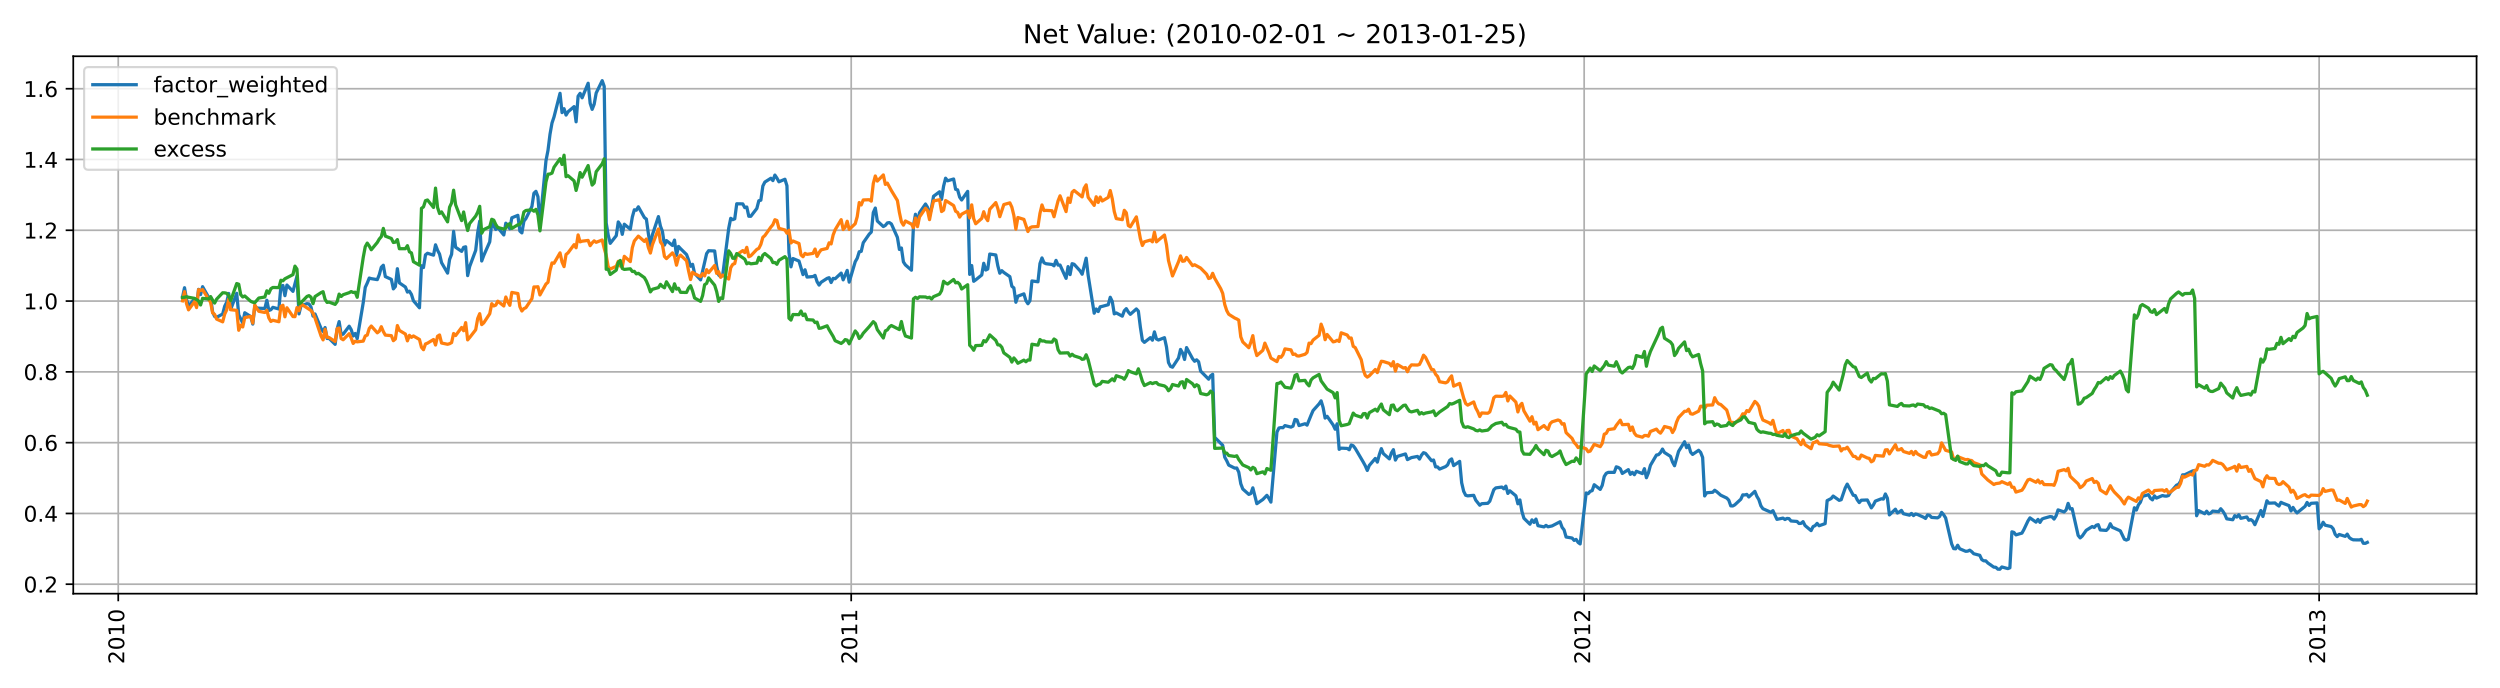 <?xml version="1.0" encoding="utf-8" standalone="no"?>
<!DOCTYPE svg PUBLIC "-//W3C//DTD SVG 1.1//EN"
  "http://www.w3.org/Graphics/SVG/1.1/DTD/svg11.dtd">
<!-- Created with matplotlib (https://matplotlib.org/) -->
<svg height="316.8pt" version="1.1" viewBox="0 0 1152 316.8" width="1152pt" xmlns="http://www.w3.org/2000/svg" xmlns:xlink="http://www.w3.org/1999/xlink">
 <defs>
  <style type="text/css">*{stroke-linecap:butt;stroke-linejoin:round;}</style>
 </defs>
 <g id="figure_1">
  <g id="patch_1">
   <path d="M 0 316.8 
L 1152 316.8 
L 1152 0 
L 0 0 
z
" style="fill:#ffffff;"/>
  </g>
  <g id="axes_1">
   <g id="patch_2">
    <path d="M 33.76 273.56 
L 1141.2 273.56 
L 1141.2 25.92 
L 33.76 25.92 
z
" style="fill:#ffffff;"/>
   </g>
   <g id="matplotlib.axis_1">
    <g id="xtick_1">
     <g id="line2d_1">
      <path clip-path="url(#p95a14f1a81)" d="M 54.487 273.56 
L 54.487 25.92 
" style="fill:none;stroke:#b0b0b0;stroke-linecap:square;stroke-width:0.8;"/>
     </g>
     <g id="line2d_2">
      <defs>
       <path d="M 0 0 
L 0 3.5 
" id="m01bb449618" style="stroke:#000000;stroke-width:0.8;"/>
      </defs>
      <g>
       <use style="stroke:#000000;stroke-width:0.8;" x="54.487" xlink:href="#m01bb449618" y="273.56"/>
      </g>
     </g>
     <g id="text_1">
      <!-- 2010 -->
      <g transform="translate(57.247 306.01)rotate(-90)scale(0.1 -0.1)">
       <defs>
        <path d="M 19.188 8.297 
L 53.609 8.297 
L 53.609 0 
L 7.328 0 
L 7.328 8.297 
Q 12.938 14.109 22.625 23.891 
Q 32.328 33.688 34.812 36.531 
Q 39.547 41.844 41.422 45.531 
Q 43.312 49.219 43.312 52.781 
Q 43.312 58.594 39.234 62.25 
Q 35.156 65.922 28.609 65.922 
Q 23.969 65.922 18.812 64.312 
Q 13.672 62.703 7.812 59.422 
L 7.812 69.391 
Q 13.766 71.781 18.938 73 
Q 24.125 74.219 28.422 74.219 
Q 39.75 74.219 46.484 68.547 
Q 53.219 62.891 53.219 53.422 
Q 53.219 48.922 51.531 44.891 
Q 49.859 40.875 45.406 35.406 
Q 44.188 33.984 37.641 27.219 
Q 31.109 20.453 19.188 8.297 
z
" id="DejaVuSans-50"/>
        <path d="M 31.781 66.406 
Q 24.172 66.406 20.328 58.906 
Q 16.5 51.422 16.5 36.375 
Q 16.5 21.391 20.328 13.891 
Q 24.172 6.391 31.781 6.391 
Q 39.453 6.391 43.281 13.891 
Q 47.125 21.391 47.125 36.375 
Q 47.125 51.422 43.281 58.906 
Q 39.453 66.406 31.781 66.406 
z
M 31.781 74.219 
Q 44.047 74.219 50.516 64.516 
Q 56.984 54.828 56.984 36.375 
Q 56.984 17.969 50.516 8.266 
Q 44.047 -1.422 31.781 -1.422 
Q 19.531 -1.422 13.062 8.266 
Q 6.594 17.969 6.594 36.375 
Q 6.594 54.828 13.062 64.516 
Q 19.531 74.219 31.781 74.219 
z
" id="DejaVuSans-48"/>
        <path d="M 12.406 8.297 
L 28.516 8.297 
L 28.516 63.922 
L 10.984 60.406 
L 10.984 69.391 
L 28.422 72.906 
L 38.281 72.906 
L 38.281 8.297 
L 54.391 8.297 
L 54.391 0 
L 12.406 0 
z
" id="DejaVuSans-49"/>
       </defs>
       <use xlink:href="#DejaVuSans-50"/>
       <use x="63.623" xlink:href="#DejaVuSans-48"/>
       <use x="127.246" xlink:href="#DejaVuSans-49"/>
       <use x="190.869" xlink:href="#DejaVuSans-48"/>
      </g>
     </g>
    </g>
    <g id="xtick_2">
     <g id="line2d_3">
      <path clip-path="url(#p95a14f1a81)" d="M 392.234 273.56 
L 392.234 25.92 
" style="fill:none;stroke:#b0b0b0;stroke-linecap:square;stroke-width:0.8;"/>
     </g>
     <g id="line2d_4">
      <g>
       <use style="stroke:#000000;stroke-width:0.8;" x="392.234" xlink:href="#m01bb449618" y="273.56"/>
      </g>
     </g>
     <g id="text_2">
      <!-- 2011 -->
      <g transform="translate(394.994 306.01)rotate(-90)scale(0.1 -0.1)">
       <use xlink:href="#DejaVuSans-50"/>
       <use x="63.623" xlink:href="#DejaVuSans-48"/>
       <use x="127.246" xlink:href="#DejaVuSans-49"/>
       <use x="190.869" xlink:href="#DejaVuSans-49"/>
      </g>
     </g>
    </g>
    <g id="xtick_3">
     <g id="line2d_5">
      <path clip-path="url(#p95a14f1a81)" d="M 729.981 273.56 
L 729.981 25.92 
" style="fill:none;stroke:#b0b0b0;stroke-linecap:square;stroke-width:0.8;"/>
     </g>
     <g id="line2d_6">
      <g>
       <use style="stroke:#000000;stroke-width:0.8;" x="729.981" xlink:href="#m01bb449618" y="273.56"/>
      </g>
     </g>
     <g id="text_3">
      <!-- 2012 -->
      <g transform="translate(732.741 306.01)rotate(-90)scale(0.1 -0.1)">
       <use xlink:href="#DejaVuSans-50"/>
       <use x="63.623" xlink:href="#DejaVuSans-48"/>
       <use x="127.246" xlink:href="#DejaVuSans-49"/>
       <use x="190.869" xlink:href="#DejaVuSans-50"/>
      </g>
     </g>
    </g>
    <g id="xtick_4">
     <g id="line2d_7">
      <path clip-path="url(#p95a14f1a81)" d="M 1068.654 273.56 
L 1068.654 25.92 
" style="fill:none;stroke:#b0b0b0;stroke-linecap:square;stroke-width:0.8;"/>
     </g>
     <g id="line2d_8">
      <g>
       <use style="stroke:#000000;stroke-width:0.8;" x="1068.654" xlink:href="#m01bb449618" y="273.56"/>
      </g>
     </g>
     <g id="text_4">
      <!-- 2013 -->
      <g transform="translate(1071.413 306.01)rotate(-90)scale(0.1 -0.1)">
       <defs>
        <path d="M 40.578 39.312 
Q 47.656 37.797 51.625 33 
Q 55.609 28.219 55.609 21.188 
Q 55.609 10.406 48.188 4.484 
Q 40.766 -1.422 27.094 -1.422 
Q 22.516 -1.422 17.656 -0.516 
Q 12.797 0.391 7.625 2.203 
L 7.625 11.719 
Q 11.719 9.328 16.594 8.109 
Q 21.484 6.891 26.812 6.891 
Q 36.078 6.891 40.938 10.547 
Q 45.797 14.203 45.797 21.188 
Q 45.797 27.641 41.281 31.266 
Q 36.766 34.906 28.719 34.906 
L 20.219 34.906 
L 20.219 43.016 
L 29.109 43.016 
Q 36.375 43.016 40.234 45.922 
Q 44.094 48.828 44.094 54.297 
Q 44.094 59.906 40.109 62.906 
Q 36.141 65.922 28.719 65.922 
Q 24.656 65.922 20.016 65.031 
Q 15.375 64.156 9.812 62.312 
L 9.812 71.094 
Q 15.438 72.656 20.344 73.438 
Q 25.25 74.219 29.594 74.219 
Q 40.828 74.219 47.359 69.109 
Q 53.906 64.016 53.906 55.328 
Q 53.906 49.266 50.438 45.094 
Q 46.969 40.922 40.578 39.312 
z
" id="DejaVuSans-51"/>
       </defs>
       <use xlink:href="#DejaVuSans-50"/>
       <use x="63.623" xlink:href="#DejaVuSans-48"/>
       <use x="127.246" xlink:href="#DejaVuSans-49"/>
       <use x="190.869" xlink:href="#DejaVuSans-51"/>
      </g>
     </g>
    </g>
   </g>
   <g id="matplotlib.axis_2">
    <g id="ytick_1">
     <g id="line2d_9">
      <path clip-path="url(#p95a14f1a81)" d="M 33.76 269.212 
L 1141.2 269.212 
" style="fill:none;stroke:#b0b0b0;stroke-linecap:square;stroke-width:0.8;"/>
     </g>
     <g id="line2d_10">
      <defs>
       <path d="M 0 0 
L -3.5 0 
" id="me8b8986d58" style="stroke:#000000;stroke-width:0.8;"/>
      </defs>
      <g>
       <use style="stroke:#000000;stroke-width:0.8;" x="33.76" xlink:href="#me8b8986d58" y="269.212"/>
      </g>
     </g>
     <g id="text_5">
      <!-- 0.2 -->
      <g transform="translate(10.857 273.011)scale(0.1 -0.1)">
       <defs>
        <path d="M 10.688 12.406 
L 21 12.406 
L 21 0 
L 10.688 0 
z
" id="DejaVuSans-46"/>
       </defs>
       <use xlink:href="#DejaVuSans-48"/>
       <use x="63.623" xlink:href="#DejaVuSans-46"/>
       <use x="95.41" xlink:href="#DejaVuSans-50"/>
      </g>
     </g>
    </g>
    <g id="ytick_2">
     <g id="line2d_11">
      <path clip-path="url(#p95a14f1a81)" d="M 33.76 236.592 
L 1141.2 236.592 
" style="fill:none;stroke:#b0b0b0;stroke-linecap:square;stroke-width:0.8;"/>
     </g>
     <g id="line2d_12">
      <g>
       <use style="stroke:#000000;stroke-width:0.8;" x="33.76" xlink:href="#me8b8986d58" y="236.592"/>
      </g>
     </g>
     <g id="text_6">
      <!-- 0.4 -->
      <g transform="translate(10.857 240.392)scale(0.1 -0.1)">
       <defs>
        <path d="M 37.797 64.312 
L 12.891 25.391 
L 37.797 25.391 
z
M 35.203 72.906 
L 47.609 72.906 
L 47.609 25.391 
L 58.016 25.391 
L 58.016 17.188 
L 47.609 17.188 
L 47.609 0 
L 37.797 0 
L 37.797 17.188 
L 4.891 17.188 
L 4.891 26.703 
z
" id="DejaVuSans-52"/>
       </defs>
       <use xlink:href="#DejaVuSans-48"/>
       <use x="63.623" xlink:href="#DejaVuSans-46"/>
       <use x="95.41" xlink:href="#DejaVuSans-52"/>
      </g>
     </g>
    </g>
    <g id="ytick_3">
     <g id="line2d_13">
      <path clip-path="url(#p95a14f1a81)" d="M 33.76 203.973 
L 1141.2 203.973 
" style="fill:none;stroke:#b0b0b0;stroke-linecap:square;stroke-width:0.8;"/>
     </g>
     <g id="line2d_14">
      <g>
       <use style="stroke:#000000;stroke-width:0.8;" x="33.76" xlink:href="#me8b8986d58" y="203.973"/>
      </g>
     </g>
     <g id="text_7">
      <!-- 0.6 -->
      <g transform="translate(10.857 207.772)scale(0.1 -0.1)">
       <defs>
        <path d="M 33.016 40.375 
Q 26.375 40.375 22.484 35.828 
Q 18.609 31.297 18.609 23.391 
Q 18.609 15.531 22.484 10.953 
Q 26.375 6.391 33.016 6.391 
Q 39.656 6.391 43.531 10.953 
Q 47.406 15.531 47.406 23.391 
Q 47.406 31.297 43.531 35.828 
Q 39.656 40.375 33.016 40.375 
z
M 52.594 71.297 
L 52.594 62.312 
Q 48.875 64.062 45.094 64.984 
Q 41.312 65.922 37.594 65.922 
Q 27.828 65.922 22.672 59.328 
Q 17.531 52.734 16.797 39.406 
Q 19.672 43.656 24.016 45.922 
Q 28.375 48.188 33.594 48.188 
Q 44.578 48.188 50.953 41.516 
Q 57.328 34.859 57.328 23.391 
Q 57.328 12.156 50.688 5.359 
Q 44.047 -1.422 33.016 -1.422 
Q 20.359 -1.422 13.672 8.266 
Q 6.984 17.969 6.984 36.375 
Q 6.984 53.656 15.188 63.938 
Q 23.391 74.219 37.203 74.219 
Q 40.922 74.219 44.703 73.484 
Q 48.484 72.75 52.594 71.297 
z
" id="DejaVuSans-54"/>
       </defs>
       <use xlink:href="#DejaVuSans-48"/>
       <use x="63.623" xlink:href="#DejaVuSans-46"/>
       <use x="95.41" xlink:href="#DejaVuSans-54"/>
      </g>
     </g>
    </g>
    <g id="ytick_4">
     <g id="line2d_15">
      <path clip-path="url(#p95a14f1a81)" d="M 33.76 171.354 
L 1141.2 171.354 
" style="fill:none;stroke:#b0b0b0;stroke-linecap:square;stroke-width:0.8;"/>
     </g>
     <g id="line2d_16">
      <g>
       <use style="stroke:#000000;stroke-width:0.8;" x="33.76" xlink:href="#me8b8986d58" y="171.354"/>
      </g>
     </g>
     <g id="text_8">
      <!-- 0.8 -->
      <g transform="translate(10.857 175.153)scale(0.1 -0.1)">
       <defs>
        <path d="M 31.781 34.625 
Q 24.75 34.625 20.719 30.859 
Q 16.703 27.094 16.703 20.516 
Q 16.703 13.922 20.719 10.156 
Q 24.75 6.391 31.781 6.391 
Q 38.812 6.391 42.859 10.172 
Q 46.922 13.969 46.922 20.516 
Q 46.922 27.094 42.891 30.859 
Q 38.875 34.625 31.781 34.625 
z
M 21.922 38.812 
Q 15.578 40.375 12.031 44.719 
Q 8.5 49.078 8.5 55.328 
Q 8.5 64.062 14.719 69.141 
Q 20.953 74.219 31.781 74.219 
Q 42.672 74.219 48.875 69.141 
Q 55.078 64.062 55.078 55.328 
Q 55.078 49.078 51.531 44.719 
Q 48 40.375 41.703 38.812 
Q 48.828 37.156 52.797 32.312 
Q 56.781 27.484 56.781 20.516 
Q 56.781 9.906 50.312 4.234 
Q 43.844 -1.422 31.781 -1.422 
Q 19.734 -1.422 13.25 4.234 
Q 6.781 9.906 6.781 20.516 
Q 6.781 27.484 10.781 32.312 
Q 14.797 37.156 21.922 38.812 
z
M 18.312 54.391 
Q 18.312 48.734 21.844 45.562 
Q 25.391 42.391 31.781 42.391 
Q 38.141 42.391 41.719 45.562 
Q 45.312 48.734 45.312 54.391 
Q 45.312 60.062 41.719 63.234 
Q 38.141 66.406 31.781 66.406 
Q 25.391 66.406 21.844 63.234 
Q 18.312 60.062 18.312 54.391 
z
" id="DejaVuSans-56"/>
       </defs>
       <use xlink:href="#DejaVuSans-48"/>
       <use x="63.623" xlink:href="#DejaVuSans-46"/>
       <use x="95.41" xlink:href="#DejaVuSans-56"/>
      </g>
     </g>
    </g>
    <g id="ytick_5">
     <g id="line2d_17">
      <path clip-path="url(#p95a14f1a81)" d="M 33.76 138.734 
L 1141.2 138.734 
" style="fill:none;stroke:#b0b0b0;stroke-linecap:square;stroke-width:0.8;"/>
     </g>
     <g id="line2d_18">
      <g>
       <use style="stroke:#000000;stroke-width:0.8;" x="33.76" xlink:href="#me8b8986d58" y="138.734"/>
      </g>
     </g>
     <g id="text_9">
      <!-- 1.0 -->
      <g transform="translate(10.857 142.534)scale(0.1 -0.1)">
       <use xlink:href="#DejaVuSans-49"/>
       <use x="63.623" xlink:href="#DejaVuSans-46"/>
       <use x="95.41" xlink:href="#DejaVuSans-48"/>
      </g>
     </g>
    </g>
    <g id="ytick_6">
     <g id="line2d_19">
      <path clip-path="url(#p95a14f1a81)" d="M 33.76 106.115 
L 1141.2 106.115 
" style="fill:none;stroke:#b0b0b0;stroke-linecap:square;stroke-width:0.8;"/>
     </g>
     <g id="line2d_20">
      <g>
       <use style="stroke:#000000;stroke-width:0.8;" x="33.76" xlink:href="#me8b8986d58" y="106.115"/>
      </g>
     </g>
     <g id="text_10">
      <!-- 1.2 -->
      <g transform="translate(10.857 109.914)scale(0.1 -0.1)">
       <use xlink:href="#DejaVuSans-49"/>
       <use x="63.623" xlink:href="#DejaVuSans-46"/>
       <use x="95.41" xlink:href="#DejaVuSans-50"/>
      </g>
     </g>
    </g>
    <g id="ytick_7">
     <g id="line2d_21">
      <path clip-path="url(#p95a14f1a81)" d="M 33.76 73.496 
L 1141.2 73.496 
" style="fill:none;stroke:#b0b0b0;stroke-linecap:square;stroke-width:0.8;"/>
     </g>
     <g id="line2d_22">
      <g>
       <use style="stroke:#000000;stroke-width:0.8;" x="33.76" xlink:href="#me8b8986d58" y="73.496"/>
      </g>
     </g>
     <g id="text_11">
      <!-- 1.4 -->
      <g transform="translate(10.857 77.295)scale(0.1 -0.1)">
       <use xlink:href="#DejaVuSans-49"/>
       <use x="63.623" xlink:href="#DejaVuSans-46"/>
       <use x="95.41" xlink:href="#DejaVuSans-52"/>
      </g>
     </g>
    </g>
    <g id="ytick_8">
     <g id="line2d_23">
      <path clip-path="url(#p95a14f1a81)" d="M 33.76 40.876 
L 1141.2 40.876 
" style="fill:none;stroke:#b0b0b0;stroke-linecap:square;stroke-width:0.8;"/>
     </g>
     <g id="line2d_24">
      <g>
       <use style="stroke:#000000;stroke-width:0.8;" x="33.76" xlink:href="#me8b8986d58" y="40.876"/>
      </g>
     </g>
     <g id="text_12">
      <!-- 1.6 -->
      <g transform="translate(10.857 44.676)scale(0.1 -0.1)">
       <use xlink:href="#DejaVuSans-49"/>
       <use x="63.623" xlink:href="#DejaVuSans-46"/>
       <use x="95.41" xlink:href="#DejaVuSans-54"/>
      </g>
     </g>
    </g>
   </g>
   <g id="line2d_25">
    <path clip-path="url(#p95a14f1a81)" d="M 84.098 136.942 
L 85.024 132.59 
L 85.949 137.938 
L 86.874 141.061 
L 89.65 137.732 
L 90.576 141.092 
L 91.501 133.341 
L 92.426 135.741 
L 93.352 132.108 
L 96.128 136.993 
L 97.053 137.294 
L 97.978 143.795 
L 98.904 145.803 
L 99.829 146.204 
L 102.605 144.699 
L 103.53 141.109 
L 104.456 139.303 
L 105.381 135.245 
L 106.306 142.555 
L 109.082 135.169 
L 110.008 145.091 
L 111.858 148.863 
L 112.784 144.119 
L 115.56 145.873 
L 116.485 149.331 
L 117.41 141.141 
L 118.336 141.874 
L 119.261 142.022 
L 122.037 142.132 
L 122.962 138.368 
L 123.888 143.061 
L 124.813 142.722 
L 125.738 141.624 
L 128.514 142.381 
L 129.44 131.879 
L 130.365 131.546 
L 131.29 136.233 
L 132.216 131.356 
L 134.992 134.258 
L 136.842 127.299 
L 137.768 144.636 
L 138.693 140.914 
L 141.469 139.915 
L 142.394 140.068 
L 143.32 141.523 
L 144.245 145.657 
L 145.17 144.697 
L 147.946 151.356 
L 148.872 152.785 
L 149.797 150.942 
L 150.722 155.967 
L 151.648 155.916 
L 154.424 158.668 
L 155.349 151.683 
L 156.274 148.202 
L 157.2 154.137 
L 158.125 153.989 
L 160.901 150.319 
L 161.826 151.901 
L 162.752 154.817 
L 163.677 153.676 
L 164.602 156.031 
L 167.378 139.441 
L 168.304 132.424 
L 169.229 130.439 
L 170.154 128.124 
L 171.08 128.4 
L 173.856 128.852 
L 174.781 126.547 
L 175.706 123.134 
L 176.632 122.223 
L 177.557 127.453 
L 180.333 128.73 
L 181.258 133.115 
L 182.184 132.051 
L 183.109 123.825 
L 184.034 130.345 
L 186.81 132.258 
L 187.736 134.588 
L 188.661 134.185 
L 189.586 135.669 
L 190.512 138.583 
L 193.288 141.821 
L 194.213 122.451 
L 195.138 123.286 
L 196.064 117.439 
L 196.989 116.699 
L 199.765 117.574 
L 200.69 112.815 
L 201.616 115.306 
L 202.541 117.077 
L 203.466 121.039 
L 206.242 125.849 
L 207.168 119.551 
L 208.093 117.183 
L 209.018 106.629 
L 209.944 113.937 
L 212.72 115.823 
L 213.645 113.977 
L 214.57 113.727 
L 215.496 126.998 
L 216.421 122.797 
L 219.197 115.356 
L 220.122 107.21 
L 221.048 101.886 
L 221.973 120.256 
L 222.898 117.756 
L 225.674 111.425 
L 226.6 102.527 
L 228.45 105.726 
L 229.376 104.859 
L 232.152 108.264 
L 233.077 102.855 
L 234.002 103.839 
L 234.928 105.434 
L 235.853 100.368 
L 238.629 99.228 
L 239.554 106.471 
L 240.48 107.312 
L 241.405 101.919 
L 242.33 100.716 
L 245.106 95.142 
L 246.032 89.034 
L 246.957 88.173 
L 247.882 90.636 
L 248.808 103.038 
L 251.584 74.051 
L 252.509 69.328 
L 253.434 61.915 
L 254.36 56.679 
L 255.285 53.902 
L 258.061 43.004 
L 258.986 51.892 
L 259.912 50.089 
L 260.837 53.019 
L 261.762 51.491 
L 264.538 49.135 
L 265.464 56.119 
L 266.389 44.325 
L 267.314 43.018 
L 268.24 45.063 
L 271.016 38.358 
L 271.941 47.562 
L 272.866 50.392 
L 273.792 48.038 
L 274.717 42.866 
L 277.493 37.176 
L 278.418 39.819 
L 279.344 102.773 
L 280.269 108.383 
L 281.194 112.126 
L 283.97 108.604 
L 284.896 102.269 
L 285.821 103.66 
L 286.746 107.981 
L 287.672 103.319 
L 290.448 105.617 
L 291.373 100.018 
L 292.298 96.663 
L 293.224 96.865 
L 294.149 95.305 
L 296.925 100.238 
L 297.85 100.968 
L 298.776 107.716 
L 299.701 113.394 
L 300.626 108.18 
L 303.402 99.812 
L 304.328 104.206 
L 305.253 106.667 
L 306.178 112.924 
L 307.104 110.854 
L 309.88 113.105 
L 310.805 110.633 
L 311.73 117.685 
L 312.656 113.561 
L 313.581 114.566 
L 316.357 117.289 
L 317.282 119.765 
L 318.208 122.695 
L 319.133 121.793 
L 320.058 125.944 
L 322.834 128.961 
L 325.61 116.857 
L 326.536 115.531 
L 329.312 115.642 
L 330.237 122.668 
L 331.162 126.702 
L 332.088 127.515 
L 333.013 126.792 
L 335.789 105.216 
L 336.714 100.598 
L 337.64 101.225 
L 338.565 100.841 
L 339.49 93.901 
L 342.266 93.954 
L 343.192 95.674 
L 344.117 95.394 
L 345.042 99.65 
L 345.968 99.668 
L 348.744 96.062 
L 349.669 92.508 
L 350.594 92.246 
L 351.52 85.727 
L 352.445 83.896 
L 355.221 82.137 
L 356.146 83.215 
L 357.072 80.679 
L 357.997 82.058 
L 358.922 83.767 
L 361.698 82.599 
L 362.624 85.607 
L 363.549 116.374 
L 364.474 122.95 
L 365.4 119.134 
L 368.176 120.293 
L 370.026 126.546 
L 370.952 124.317 
L 371.877 127.667 
L 374.653 127.436 
L 375.578 126.903 
L 376.504 129.801 
L 377.429 131.355 
L 378.354 130.071 
L 381.13 128.281 
L 382.056 127.966 
L 382.981 130.182 
L 383.906 128.285 
L 384.832 128.444 
L 387.608 125.853 
L 388.533 128.949 
L 390.384 124.6 
L 391.309 130.003 
L 394.085 120.603 
L 395.01 118.992 
L 395.936 116.026 
L 396.861 115.821 
L 397.786 111.852 
L 400.562 107.852 
L 401.488 106.936 
L 402.413 97.952 
L 403.338 95.873 
L 404.264 101.83 
L 407.04 104.386 
L 407.965 103.86 
L 408.89 102.723 
L 409.816 102.564 
L 410.741 103.186 
L 413.517 109.363 
L 414.442 114.94 
L 415.368 114.282 
L 416.293 120.685 
L 417.219 122.078 
L 419.995 124.503 
L 420.92 104.058 
L 421.845 98.733 
L 422.771 103.411 
L 423.696 98.028 
L 426.472 94.014 
L 427.397 95.523 
L 428.323 99.478 
L 429.248 95.669 
L 430.173 90.445 
L 432.949 88.37 
L 433.875 91.85 
L 434.8 85.812 
L 435.725 82.119 
L 436.651 83.309 
L 439.427 82.486 
L 440.352 87.232 
L 441.277 87.498 
L 442.203 90.831 
L 443.128 92.155 
L 445.904 88.191 
L 446.829 126.431 
L 447.755 122.372 
L 448.68 129.614 
L 449.605 128.961 
L 452.381 126.719 
L 453.307 121.328 
L 454.232 124.427 
L 455.157 123.961 
L 456.083 117.068 
L 458.859 117.486 
L 459.784 122.458 
L 460.709 125.893 
L 461.635 124.735 
L 462.56 125.548 
L 465.336 127.478 
L 466.261 131.918 
L 467.187 132.669 
L 468.112 139.27 
L 469.037 136.477 
L 471.813 135.416 
L 472.739 138.531 
L 473.664 139.961 
L 474.589 138.594 
L 475.515 129.471 
L 478.291 129.837 
L 479.216 121.438 
L 480.141 118.863 
L 481.067 121.07 
L 481.992 121.522 
L 484.768 121.861 
L 485.693 122.48 
L 486.619 119.988 
L 487.544 122.155 
L 488.469 122.135 
L 491.245 128.262 
L 492.171 122.863 
L 493.096 126.529 
L 494.021 121.508 
L 494.947 121.775 
L 497.723 124.825 
L 498.648 126.359 
L 500.499 118.984 
L 501.424 126.862 
L 504.2 144.311 
L 505.125 142.385 
L 506.051 143.564 
L 506.976 141.379 
L 507.901 141.18 
L 510.677 140.42 
L 511.603 136.986 
L 512.528 138.915 
L 513.453 144.636 
L 514.379 144.2 
L 517.155 145.689 
L 518.08 143.195 
L 519.005 142.232 
L 519.931 143.767 
L 520.856 144.835 
L 523.632 142.37 
L 524.557 143.366 
L 525.483 150.769 
L 526.408 156.82 
L 527.333 157.758 
L 530.109 155.586 
L 531.035 156.759 
L 531.96 152.93 
L 532.885 156.193 
L 533.811 156.673 
L 536.587 155.607 
L 537.512 159.843 
L 538.437 167.046 
L 539.363 168.831 
L 540.288 169.203 
L 543.064 164.965 
L 543.989 161.021 
L 544.915 162.629 
L 545.84 165.632 
L 546.765 160.167 
L 549.541 165.295 
L 550.467 166.465 
L 551.392 165.815 
L 552.317 166.7 
L 553.243 170.992 
L 556.944 174.726 
L 557.869 173.172 
L 558.795 172.465 
L 559.72 201.514 
L 563.421 205.192 
L 564.347 210.645 
L 565.272 212.306 
L 566.197 214.331 
L 568.973 215.714 
L 569.899 215.653 
L 570.824 217.582 
L 571.749 222.894 
L 572.675 225.334 
L 575.451 227.813 
L 576.376 227.424 
L 577.301 224.794 
L 579.152 232.094 
L 581.928 230.165 
L 583.779 228.251 
L 584.704 229.652 
L 585.629 231.366 
L 588.405 199.127 
L 589.331 197.238 
L 590.256 197.03 
L 591.181 197.109 
L 592.107 196.108 
L 594.883 196.815 
L 595.808 196.357 
L 596.733 193.277 
L 597.659 193.525 
L 598.584 196.097 
L 601.36 195.262 
L 602.285 195.898 
L 604.136 191.326 
L 605.061 189.183 
L 607.837 186.09 
L 608.763 184.715 
L 609.688 187.785 
L 610.613 192.649 
L 611.539 191.835 
L 614.315 195.83 
L 615.24 197.78 
L 616.165 195.273 
L 617.091 207.05 
L 618.016 206.507 
L 620.792 206.629 
L 621.717 207.247 
L 622.643 205.044 
L 623.568 205.41 
L 624.493 206.628 
L 628.195 212.938 
L 629.12 214.628 
L 630.045 216.776 
L 630.971 214.475 
L 633.747 211.249 
L 634.672 212.936 
L 635.597 209.499 
L 636.523 206.731 
L 637.448 209.019 
L 640.224 211.449 
L 641.149 208.735 
L 642.075 207.205 
L 643 212.002 
L 643.925 210.312 
L 647.627 209.182 
L 648.552 211.785 
L 650.403 210.856 
L 653.179 210.32 
L 654.104 211.538 
L 655.029 209.736 
L 655.955 208.595 
L 656.88 208.918 
L 659.656 212.284 
L 660.581 211.974 
L 661.507 215.134 
L 662.432 215.161 
L 663.357 216.154 
L 666.133 215.008 
L 667.059 214.24 
L 667.984 212.129 
L 668.909 211.471 
L 669.835 214.553 
L 672.611 212.605 
L 673.536 222.476 
L 674.461 226.393 
L 675.387 228.22 
L 676.312 228.489 
L 679.088 228.247 
L 680.013 230.455 
L 681.864 232.801 
L 682.789 232.109 
L 685.565 231.926 
L 686.491 230.96 
L 688.341 225.67 
L 689.267 224.822 
L 692.043 224.448 
L 692.968 225.231 
L 693.893 224.002 
L 694.819 227.372 
L 695.744 226.167 
L 698.52 228.475 
L 699.445 232.145 
L 700.371 230.379 
L 701.296 235.686 
L 702.221 238.814 
L 704.997 241.55 
L 705.923 239.565 
L 706.848 240.736 
L 707.773 239.198 
L 708.699 242.231 
L 711.475 242.797 
L 712.4 242.101 
L 713.325 242.74 
L 715.176 242.353 
L 718.877 240.421 
L 719.803 242.995 
L 720.728 244.174 
L 721.653 247.455 
L 724.429 247.925 
L 725.355 249.005 
L 726.28 248.564 
L 727.205 249.959 
L 728.131 250.635 
L 730.907 227.149 
L 731.832 227.477 
L 732.757 226.423 
L 733.683 226.073 
L 734.608 223.361 
L 737.384 225.517 
L 738.309 223.649 
L 739.235 219.539 
L 740.16 218.1 
L 741.085 217.671 
L 743.861 217.664 
L 744.787 215.115 
L 745.712 215.403 
L 746.637 216.03 
L 747.563 218.161 
L 750.339 216.418 
L 751.264 218.575 
L 752.189 217.665 
L 753.115 218.742 
L 754.04 217.149 
L 756.816 218.229 
L 757.741 215.972 
L 758.667 220.138 
L 759.592 217.863 
L 760.518 214.411 
L 763.294 209.675 
L 764.219 209.512 
L 765.144 208.568 
L 766.07 206.933 
L 766.995 208.532 
L 769.771 210.292 
L 770.696 212.894 
L 771.622 214.603 
L 773.472 208.015 
L 776.248 203.549 
L 777.174 206.284 
L 778.099 205.043 
L 779.024 208.347 
L 779.95 209.394 
L 782.726 207.495 
L 783.651 208.465 
L 784.576 210.81 
L 785.502 228.527 
L 786.427 227.06 
L 789.203 226.846 
L 790.128 225.914 
L 791.054 226.559 
L 792.904 228.185 
L 795.68 229.507 
L 796.606 230.463 
L 797.531 233.098 
L 798.456 233.148 
L 799.382 232.637 
L 802.158 230.06 
L 803.083 228.029 
L 804.008 228.075 
L 804.934 227.821 
L 805.859 229.005 
L 808.635 226.413 
L 809.56 228.698 
L 810.486 230.252 
L 811.411 233.074 
L 812.336 234.41 
L 816.038 236.058 
L 816.963 235.314 
L 818.814 239.311 
L 821.59 238.745 
L 822.515 239.394 
L 823.44 238.881 
L 824.366 238.985 
L 825.291 240.068 
L 828.067 240.287 
L 828.992 241.219 
L 829.918 241.165 
L 830.843 240.372 
L 831.768 242.17 
L 834.544 244.505 
L 835.47 242.646 
L 836.395 242.221 
L 837.32 241.175 
L 838.246 242.262 
L 841.022 241.286 
L 841.947 230.692 
L 843.798 229.719 
L 844.723 228.583 
L 847.499 230.563 
L 848.424 230.26 
L 850.275 224.862 
L 851.2 223.079 
L 853.976 228.211 
L 854.902 228.373 
L 855.827 230.324 
L 856.752 231.589 
L 857.678 230.496 
L 860.454 230.389 
L 862.304 234.022 
L 863.23 232.735 
L 864.155 230.918 
L 866.931 229.833 
L 867.856 229.979 
L 868.782 227.62 
L 869.707 229.566 
L 870.632 237.269 
L 873.408 234.636 
L 874.334 236.395 
L 875.259 235.861 
L 876.184 235.193 
L 877.11 236.728 
L 879.886 237.394 
L 880.811 236.596 
L 881.736 237.576 
L 882.662 236.85 
L 883.587 237.072 
L 886.363 238.33 
L 887.288 238.897 
L 888.214 237.267 
L 889.139 237.457 
L 890.064 238.418 
L 892.84 238.628 
L 893.766 237.997 
L 894.691 236.113 
L 895.616 237.171 
L 896.542 238.656 
L 899.318 250.65 
L 900.243 252.791 
L 901.168 252.889 
L 902.094 251.245 
L 903.019 252.858 
L 905.795 254.044 
L 906.72 253.964 
L 907.646 253.521 
L 908.571 254.208 
L 909.496 255.163 
L 912.272 255.887 
L 913.198 257.85 
L 914.123 258.417 
L 915.048 258.437 
L 915.974 259.401 
L 918.75 261.338 
L 919.675 261.407 
L 920.6 262.267 
L 921.526 262.304 
L 922.451 261.256 
L 925.227 262.018 
L 926.152 261.635 
L 927.078 245.067 
L 928.003 245.343 
L 928.928 246.461 
L 931.704 245.655 
L 932.63 243.984 
L 934.48 240.063 
L 935.406 238.627 
L 938.182 240.594 
L 939.107 239.346 
L 940.032 240.72 
L 940.958 239.199 
L 941.883 238.819 
L 944.659 238.039 
L 945.584 238.15 
L 946.51 239.184 
L 947.435 237.712 
L 948.36 234.957 
L 951.136 235.904 
L 952.062 234.979 
L 952.987 231.959 
L 953.912 234.526 
L 954.838 234.382 
L 957.614 246.728 
L 958.539 247.857 
L 959.464 247.047 
L 961.315 244.378 
L 964.091 242.62 
L 965.016 243.066 
L 965.942 242.033 
L 966.867 241.768 
L 967.792 244.206 
L 970.568 244.42 
L 971.494 243.483 
L 972.419 241.345 
L 973.344 242.992 
L 974.27 243.355 
L 977.046 244.612 
L 978.896 248.474 
L 979.822 248.861 
L 980.747 248.457 
L 983.523 233.978 
L 984.448 235.027 
L 985.374 232.666 
L 986.299 231.424 
L 987.224 228.735 
L 990 227.943 
L 990.926 229.628 
L 991.851 230.331 
L 992.776 228.502 
L 993.702 229.521 
L 996.478 228.342 
L 997.403 228.576 
L 998.328 228.624 
L 999.254 228.333 
L 1000.179 226.777 
L 1002.955 223.567 
L 1003.88 223.189 
L 1004.806 221.751 
L 1005.731 218.809 
L 1006.656 218.811 
L 1010.358 217.015 
L 1011.283 216.804 
L 1012.208 237.646 
L 1013.134 235.29 
L 1015.91 236.713 
L 1016.835 235.567 
L 1017.76 236.803 
L 1018.686 236.438 
L 1019.611 235.516 
L 1022.387 235.764 
L 1023.312 234.433 
L 1024.238 235.511 
L 1025.163 236.955 
L 1026.088 239.072 
L 1028.864 239.498 
L 1029.79 237.605 
L 1030.715 238.253 
L 1031.64 237.184 
L 1032.566 238.844 
L 1035.342 238.219 
L 1036.267 239.728 
L 1037.192 239.434 
L 1038.118 240.097 
L 1039.043 241.775 
L 1041.819 235.246 
L 1042.744 237.976 
L 1044.595 230.772 
L 1045.52 231.862 
L 1048.296 231.757 
L 1049.222 232.553 
L 1050.147 233.185 
L 1051.072 231.473 
L 1051.998 231.91 
L 1054.774 232.981 
L 1055.699 235.452 
L 1056.624 233.813 
L 1057.55 235.324 
L 1058.475 236.345 
L 1062.176 233.329 
L 1063.102 231.528 
L 1064.027 232.903 
L 1064.952 231.922 
L 1067.728 231.756 
L 1068.654 243.659 
L 1069.579 242.655 
L 1070.504 240.656 
L 1071.43 242.012 
L 1074.206 242.629 
L 1075.131 243.662 
L 1076.056 246.218 
L 1076.982 247.26 
L 1077.907 246.288 
L 1080.683 247.153 
L 1081.608 246.121 
L 1082.534 247.696 
L 1083.459 248.371 
L 1084.384 248.751 
L 1087.16 248.806 
L 1088.086 248.532 
L 1089.011 250.327 
L 1089.936 250.379 
L 1090.862 249.932 
L 1090.862 249.932 
" style="fill:none;stroke:#1f77b4;stroke-linecap:square;stroke-width:1.5;"/>
   </g>
   <g id="line2d_26">
    <path clip-path="url(#p95a14f1a81)" d="M 84.098 138.618 
L 85.024 134.398 
L 85.949 139.939 
L 86.874 142.771 
L 89.65 138.992 
L 90.576 141.728 
L 91.501 133.466 
L 92.426 133.919 
L 93.352 133.426 
L 97.053 139.359 
L 97.978 144.17 
L 98.904 144.885 
L 99.829 147.046 
L 102.605 148.301 
L 103.53 144.771 
L 104.456 142.806 
L 105.381 137.798 
L 106.306 142.718 
L 109.082 143.017 
L 110.008 152.178 
L 110.933 149.807 
L 111.858 150.657 
L 112.784 146.377 
L 115.56 145.79 
L 116.485 148.864 
L 117.41 140.448 
L 118.336 142.185 
L 119.261 143.444 
L 122.037 143.991 
L 122.962 143.016 
L 123.888 146.524 
L 124.813 148.118 
L 125.738 147.587 
L 128.514 148.256 
L 129.44 141.214 
L 130.365 140.659 
L 131.29 145.976 
L 132.216 141.823 
L 134.992 145.868 
L 135.917 145.915 
L 136.842 141.749 
L 137.768 143.19 
L 138.693 140.028 
L 143.32 143.108 
L 144.245 144.346 
L 145.17 146.565 
L 147.946 154.836 
L 148.872 156.61 
L 149.797 151.742 
L 150.722 155.465 
L 151.648 155.553 
L 154.424 157.352 
L 155.349 151.427 
L 156.274 151.158 
L 157.2 155.987 
L 158.125 156.556 
L 160.901 153.774 
L 161.826 155.772 
L 162.752 158.245 
L 163.677 157.239 
L 164.602 157.519 
L 167.378 157.186 
L 168.304 154.824 
L 169.229 154.401 
L 170.154 151.367 
L 171.08 150.236 
L 173.856 153.358 
L 174.781 152.628 
L 175.706 150.55 
L 176.632 152.765 
L 177.557 154.417 
L 180.333 154.667 
L 181.258 156.983 
L 182.184 156.189 
L 183.109 150.02 
L 184.034 152.252 
L 186.81 153.927 
L 187.736 157.058 
L 188.661 154.533 
L 189.586 155.445 
L 190.512 154.809 
L 193.288 156.425 
L 194.213 160.024 
L 195.138 161.139 
L 196.064 158.491 
L 196.989 158.132 
L 199.765 156.455 
L 200.69 158.979 
L 201.616 154.955 
L 202.541 154.354 
L 203.466 158.058 
L 206.242 158.647 
L 207.168 158.373 
L 208.093 157.866 
L 209.018 153.688 
L 209.944 154.614 
L 212.72 150.904 
L 213.645 152.398 
L 214.57 148.677 
L 215.496 156.615 
L 216.421 155.534 
L 219.197 151.962 
L 220.122 146.769 
L 221.048 144.549 
L 221.973 149.582 
L 222.898 148.79 
L 225.674 144.566 
L 226.6 139.941 
L 227.525 140.972 
L 228.45 140.594 
L 229.376 138.784 
L 232.152 140.992 
L 233.077 136.869 
L 234.002 139.067 
L 234.928 140.688 
L 235.853 134.753 
L 238.629 135.256 
L 239.554 141.317 
L 240.48 143.299 
L 241.405 142.216 
L 242.33 141.781 
L 245.106 137.609 
L 246.032 132.225 
L 246.957 132.244 
L 247.882 132.118 
L 248.808 135.901 
L 251.584 130.875 
L 252.509 130.085 
L 253.434 124.702 
L 254.36 121.156 
L 255.285 121.307 
L 258.061 116.528 
L 258.986 120.739 
L 259.912 122.851 
L 260.837 117.257 
L 261.762 116.493 
L 264.538 112.748 
L 265.464 114.163 
L 266.389 108.257 
L 267.314 111.443 
L 268.24 111.134 
L 271.016 110.79 
L 271.941 113.195 
L 272.866 111.926 
L 273.792 110.992 
L 274.717 111.654 
L 277.493 110.591 
L 278.418 114.417 
L 279.344 117.738 
L 280.269 122.954 
L 281.194 123.988 
L 283.97 122.697 
L 284.896 120.418 
L 285.821 122.595 
L 286.746 122.876 
L 287.672 118.12 
L 290.448 120.542 
L 291.373 114.123 
L 292.298 111.04 
L 294.149 108.807 
L 296.925 111.236 
L 297.85 110.151 
L 298.776 114.088 
L 299.701 116.598 
L 300.626 112.794 
L 303.402 105.512 
L 304.328 111.511 
L 305.253 112.797 
L 306.178 118.179 
L 307.104 119.158 
L 309.88 116.523 
L 310.805 118.061 
L 311.73 122.19 
L 312.656 118.612 
L 313.581 117.553 
L 316.357 120.16 
L 317.282 124.776 
L 318.208 128.793 
L 319.133 125.444 
L 320.058 126.126 
L 322.834 127.465 
L 323.76 126.079 
L 324.685 127.146 
L 325.61 124.256 
L 326.536 125.656 
L 329.312 122.326 
L 330.237 125.973 
L 331.162 125.218 
L 332.088 127.777 
L 333.013 126.751 
L 335.789 128.596 
L 336.714 123.39 
L 337.64 121.828 
L 338.565 121.443 
L 339.49 117.386 
L 342.266 115.469 
L 343.192 116.4 
L 344.117 113.982 
L 345.042 118.299 
L 345.968 117.86 
L 348.744 114.921 
L 349.669 114.453 
L 350.594 112.637 
L 351.52 109.346 
L 352.445 108.551 
L 355.221 104.618 
L 356.146 103.535 
L 357.072 101.265 
L 357.997 101.609 
L 358.922 105.207 
L 361.698 105.968 
L 362.624 107.456 
L 363.549 106.107 
L 364.474 111.945 
L 365.4 111.05 
L 368.176 112.19 
L 369.101 117.455 
L 370.026 118.3 
L 370.952 116.757 
L 371.877 117.211 
L 374.653 116.755 
L 375.578 114.767 
L 376.504 118.138 
L 377.429 116.378 
L 378.354 115.123 
L 381.13 114.468 
L 382.056 111.886 
L 382.981 112.407 
L 383.906 108.297 
L 384.832 105.876 
L 387.608 101.232 
L 388.533 105.757 
L 389.458 104.745 
L 390.384 101.948 
L 391.309 105.711 
L 394.085 103.084 
L 395.01 99.827 
L 395.936 93.341 
L 396.861 94.439 
L 397.786 92.133 
L 400.562 92.031 
L 401.488 92.687 
L 402.413 84.548 
L 403.338 81.09 
L 404.264 83.433 
L 407.04 80.607 
L 407.965 84.971 
L 408.89 84.39 
L 410.741 87.808 
L 413.517 92.394 
L 414.442 97.896 
L 415.368 102.219 
L 416.293 103.748 
L 417.219 101.838 
L 419.995 103.25 
L 420.92 104.919 
L 421.845 100.477 
L 422.771 104.425 
L 423.696 99.996 
L 426.472 95.949 
L 427.397 96.948 
L 428.323 101.201 
L 429.248 96.416 
L 430.173 92.585 
L 432.949 92.032 
L 433.875 97.478 
L 434.8 96.835 
L 435.725 92.41 
L 436.651 92.947 
L 439.427 94.723 
L 440.352 97.341 
L 441.277 97.866 
L 442.203 100.036 
L 443.128 98.696 
L 445.904 97.208 
L 446.829 100.413 
L 447.755 94.399 
L 448.68 100.785 
L 449.605 103.103 
L 452.381 100.658 
L 453.307 97.553 
L 454.232 100.295 
L 455.157 101.676 
L 456.083 96.408 
L 458.859 93.363 
L 459.784 96.02 
L 460.709 99.849 
L 462.56 94.259 
L 465.336 93.478 
L 466.261 95.47 
L 467.187 99.28 
L 468.112 105.591 
L 469.037 100.221 
L 471.813 101.092 
L 473.664 106.684 
L 474.589 104.973 
L 475.515 104.541 
L 478.291 104.379 
L 479.216 98.324 
L 480.141 94.444 
L 481.067 97.016 
L 481.992 96.939 
L 484.768 97.1 
L 485.693 99.865 
L 487.544 92.573 
L 488.469 90.235 
L 491.245 97.505 
L 492.171 91.266 
L 493.096 93.282 
L 494.021 88.593 
L 494.947 87.763 
L 498.648 90.729 
L 499.573 86.689 
L 500.499 85.177 
L 501.424 90.91 
L 504.2 94.641 
L 505.125 90.672 
L 506.051 93.283 
L 506.976 90.793 
L 507.901 92.615 
L 510.677 90.967 
L 511.603 87.803 
L 512.528 91.612 
L 513.453 97.489 
L 514.379 100.724 
L 517.155 101.221 
L 518.08 96.913 
L 519.005 98.063 
L 519.931 103.922 
L 520.856 104.503 
L 523.632 99.939 
L 525.483 109.974 
L 526.408 113.114 
L 527.333 111.426 
L 530.109 110.614 
L 531.035 111.433 
L 531.96 106.984 
L 532.885 111.441 
L 536.587 108.303 
L 537.512 112.794 
L 538.437 120.068 
L 540.288 127.154 
L 543.064 120.6 
L 543.989 117.934 
L 544.915 120.406 
L 545.84 120.238 
L 546.765 118.641 
L 549.541 122.403 
L 550.467 121.991 
L 553.243 123.519 
L 556.019 126.371 
L 556.944 128.326 
L 557.869 128.042 
L 558.795 125.942 
L 559.72 128.195 
L 562.496 133.02 
L 563.421 135.177 
L 564.347 140.274 
L 565.272 143.116 
L 566.197 144.807 
L 568.973 146.562 
L 569.899 146.965 
L 570.824 147.52 
L 571.749 155.215 
L 572.675 157.575 
L 575.451 160.22 
L 576.376 157.753 
L 577.301 154.663 
L 578.227 160.588 
L 579.152 163.847 
L 581.928 161.408 
L 582.853 158.116 
L 584.704 162.44 
L 585.629 165.012 
L 588.405 166.631 
L 589.331 164.288 
L 590.256 164.642 
L 591.181 163.417 
L 592.107 160.768 
L 594.883 161.22 
L 595.808 163.32 
L 596.733 163.141 
L 597.659 163.976 
L 598.584 164.064 
L 601.36 163.241 
L 602.285 162.409 
L 603.211 158.12 
L 604.136 158.328 
L 605.061 156.699 
L 607.837 154.509 
L 608.763 149.371 
L 609.688 151.836 
L 610.613 156.53 
L 611.539 154.127 
L 614.315 157.53 
L 615.24 157.325 
L 616.165 156.798 
L 617.091 157.35 
L 618.016 153.356 
L 620.792 154.375 
L 621.717 155.83 
L 622.643 155.745 
L 623.568 159.592 
L 624.493 160.167 
L 627.269 165.781 
L 628.195 170.369 
L 629.12 172.979 
L 630.045 173.771 
L 630.971 173.168 
L 633.747 170.266 
L 634.672 171.69 
L 635.597 168.824 
L 636.523 166.467 
L 637.448 166.596 
L 640.224 167.471 
L 641.149 168.63 
L 642.075 166.646 
L 643 170.972 
L 643.925 167.95 
L 646.701 169.592 
L 647.627 169.38 
L 648.552 171.294 
L 649.477 169.213 
L 650.403 168.138 
L 653.179 168.225 
L 654.104 167.921 
L 655.029 166.076 
L 655.955 163.678 
L 656.88 164.648 
L 659.656 170.261 
L 660.581 170.371 
L 661.507 172.437 
L 662.432 173.465 
L 663.357 175.895 
L 666.133 176.43 
L 667.059 175.926 
L 667.984 174.393 
L 668.909 173.195 
L 669.835 177.932 
L 672.611 176.675 
L 674.461 183.396 
L 675.387 185.957 
L 676.312 186.683 
L 679.088 185.216 
L 680.013 187.948 
L 680.939 189.648 
L 681.864 191.941 
L 682.789 190.289 
L 685.565 190.435 
L 686.491 189.796 
L 687.416 186.914 
L 688.341 183.292 
L 689.267 182.576 
L 692.043 182.636 
L 692.968 182.45 
L 693.893 180.851 
L 694.819 184.747 
L 695.744 182.496 
L 698.52 185.3 
L 699.445 189.808 
L 700.371 186.835 
L 701.296 185.873 
L 702.221 189.34 
L 704.997 194.059 
L 705.923 192.038 
L 706.848 195.391 
L 707.773 194.574 
L 708.699 198 
L 711.475 196.093 
L 712.4 197.15 
L 713.325 197.893 
L 714.251 195.297 
L 715.176 194.379 
L 717.952 193.518 
L 718.877 193.911 
L 719.803 195.451 
L 720.728 195.232 
L 721.653 199.348 
L 724.429 202.035 
L 725.355 203.904 
L 726.28 204.866 
L 727.205 206.247 
L 728.131 205.816 
L 730.907 206.823 
L 731.832 208.173 
L 732.757 207.861 
L 734.608 204.75 
L 737.384 205.818 
L 738.309 204.326 
L 739.235 200.079 
L 740.16 199.693 
L 741.085 197.962 
L 743.861 197.56 
L 744.787 196.007 
L 746.637 193.622 
L 747.563 195.699 
L 750.339 195.533 
L 751.264 198.371 
L 752.189 196.764 
L 753.115 199.577 
L 754.04 200.734 
L 756.816 201.455 
L 757.741 200.687 
L 758.667 200.685 
L 759.592 200.988 
L 760.518 198.816 
L 763.294 197.733 
L 764.219 198.886 
L 765.144 199.583 
L 766.07 198.244 
L 766.995 196.532 
L 769.771 197.24 
L 770.696 199.3 
L 771.622 197.727 
L 772.547 194.537 
L 773.472 192.409 
L 776.248 189.512 
L 777.174 189.513 
L 778.099 188.57 
L 779.024 190.639 
L 779.95 190.863 
L 782.726 189.464 
L 783.651 187.196 
L 784.576 187.177 
L 785.502 188.176 
L 786.427 186.715 
L 789.203 186.612 
L 790.128 183.266 
L 791.054 185.098 
L 791.979 186.099 
L 792.904 186.392 
L 795.68 188.954 
L 797.531 195.033 
L 798.456 194.602 
L 799.382 195.151 
L 802.158 192.434 
L 803.083 190.667 
L 804.008 190.875 
L 804.934 189.197 
L 805.859 189.664 
L 808.635 184.981 
L 809.56 185.789 
L 810.486 187.212 
L 811.411 191.158 
L 812.336 193.538 
L 815.112 194.778 
L 816.038 195.486 
L 816.963 193.715 
L 817.888 197.204 
L 818.814 199.821 
L 821.59 198.4 
L 822.515 200.712 
L 823.44 198.409 
L 824.366 198.293 
L 825.291 200.964 
L 828.067 202.177 
L 828.992 203.759 
L 829.918 204.876 
L 830.843 202.677 
L 831.768 204.893 
L 834.544 206.74 
L 835.47 204.028 
L 836.395 203.744 
L 837.32 203.184 
L 838.246 204.471 
L 841.947 204.808 
L 842.872 205.233 
L 844.723 205.675 
L 847.499 205.506 
L 848.424 207.779 
L 849.35 206.746 
L 850.275 206.834 
L 851.2 206.076 
L 853.976 210.293 
L 854.902 210.341 
L 855.827 211.332 
L 856.752 211.437 
L 857.678 209.692 
L 860.454 211.028 
L 861.379 211.239 
L 862.304 212.804 
L 863.23 212.267 
L 864.155 209.855 
L 867.856 210.194 
L 868.782 207.304 
L 869.707 207.237 
L 870.632 209.15 
L 873.408 204.912 
L 874.334 207.309 
L 875.259 207.263 
L 876.184 206.713 
L 877.11 208.06 
L 879.886 208.911 
L 880.811 208.013 
L 881.736 209.536 
L 882.662 208.028 
L 883.587 209.178 
L 886.363 210.707 
L 887.288 210.731 
L 888.214 208.465 
L 889.139 208.083 
L 890.064 209.666 
L 892.84 209.092 
L 893.766 207.835 
L 894.691 204.09 
L 896.542 207.505 
L 899.318 208.279 
L 900.243 211.751 
L 901.168 211.397 
L 902.094 210.323 
L 903.019 210.769 
L 905.795 211.855 
L 906.72 211.701 
L 907.646 212.092 
L 908.571 212.211 
L 909.496 213.17 
L 912.272 214.183 
L 913.198 218.404 
L 915.974 221.172 
L 918.75 223.258 
L 919.675 222.845 
L 921.526 222.586 
L 922.451 221.958 
L 925.227 223.177 
L 926.152 222.44 
L 927.078 224.534 
L 928.003 224.535 
L 928.928 226.749 
L 931.704 225.908 
L 932.63 224.563 
L 933.555 222.726 
L 934.48 221.141 
L 935.406 220.845 
L 938.182 222.222 
L 939.107 221.201 
L 940.032 222.574 
L 940.958 221.901 
L 941.883 223.282 
L 945.584 223.359 
L 946.51 223.631 
L 947.435 221.322 
L 948.36 217.173 
L 951.136 216.407 
L 952.062 216.958 
L 952.987 215.804 
L 953.912 219.431 
L 954.838 220.361 
L 957.614 222.953 
L 958.539 224.732 
L 959.464 224.143 
L 960.39 223.221 
L 961.315 221.656 
L 964.091 220.509 
L 965.016 222.334 
L 965.942 221.829 
L 966.867 222.679 
L 967.792 225.759 
L 970.568 227.548 
L 972.419 223.834 
L 973.344 225.475 
L 974.27 226.729 
L 977.046 229.531 
L 978.896 232.222 
L 979.822 230.256 
L 980.747 229.106 
L 984.448 231.048 
L 985.374 229.412 
L 986.299 229.829 
L 987.224 227.379 
L 990 225.819 
L 990.926 226.791 
L 991.851 227.351 
L 992.776 226.039 
L 996.478 225.764 
L 997.403 226.368 
L 998.328 225.586 
L 999.254 227.133 
L 1000.179 226.629 
L 1002.955 224.589 
L 1003.88 224.515 
L 1004.806 222.743 
L 1005.731 219.505 
L 1006.656 219.873 
L 1009.432 218.481 
L 1010.358 218.913 
L 1011.283 216.826 
L 1012.208 216.554 
L 1013.134 214.111 
L 1015.91 214.866 
L 1016.835 214.172 
L 1017.76 214.303 
L 1018.686 213.43 
L 1019.611 212.143 
L 1022.387 213.47 
L 1023.312 213.485 
L 1024.238 214.042 
L 1026.088 216.479 
L 1028.864 215.387 
L 1029.79 214.878 
L 1030.715 217.087 
L 1031.64 214.147 
L 1032.566 215.416 
L 1035.342 214.933 
L 1036.267 217.195 
L 1037.192 216.345 
L 1039.043 220.545 
L 1041.819 221.907 
L 1042.744 224.332 
L 1043.67 220.696 
L 1044.595 219.232 
L 1045.52 220.379 
L 1048.296 220.481 
L 1049.222 222.761 
L 1050.147 223.255 
L 1051.072 223.043 
L 1051.998 221.965 
L 1054.774 224.472 
L 1055.699 226.797 
L 1056.624 225.947 
L 1057.55 227.317 
L 1058.475 229.678 
L 1061.251 228.205 
L 1062.176 227.939 
L 1063.102 228.671 
L 1064.027 228.968 
L 1064.952 228.155 
L 1068.654 228.303 
L 1069.579 227.457 
L 1070.504 225.169 
L 1071.43 226.447 
L 1074.206 225.779 
L 1075.131 225.896 
L 1076.982 230.544 
L 1077.907 230.393 
L 1080.683 231.969 
L 1081.608 229.692 
L 1083.459 233.643 
L 1084.384 233.185 
L 1087.16 232.516 
L 1088.086 232.534 
L 1089.011 233.452 
L 1089.936 232.823 
L 1090.862 230.92 
L 1090.862 230.92 
" style="fill:none;stroke:#ff7f0e;stroke-linecap:square;stroke-width:1.5;"/>
   </g>
   <g id="line2d_27">
    <path clip-path="url(#p95a14f1a81)" d="M 84.098 137.058 
L 85.024 136.97 
L 85.949 136.724 
L 86.874 136.981 
L 89.65 137.485 
L 91.501 138.641 
L 92.426 140.527 
L 93.352 137.473 
L 96.128 137.789 
L 97.053 136.678 
L 97.978 138.312 
L 98.904 139.648 
L 99.829 137.833 
L 102.605 134.916 
L 103.53 134.941 
L 104.456 135.153 
L 105.381 136.241 
L 106.306 138.54 
L 109.082 130.662 
L 110.008 130.978 
L 110.933 135.794 
L 111.858 136.836 
L 112.784 136.391 
L 115.56 138.855 
L 116.485 139.258 
L 117.41 139.471 
L 119.261 137.327 
L 122.037 136.872 
L 122.962 134.004 
L 123.888 135.115 
L 124.813 133.048 
L 125.738 132.466 
L 128.514 132.532 
L 129.44 129.144 
L 130.365 129.402 
L 131.29 128.46 
L 134.992 126.538 
L 135.917 122.642 
L 136.842 123.992 
L 137.768 140.058 
L 138.693 139.451 
L 141.469 136.595 
L 142.394 136.229 
L 143.32 136.957 
L 144.245 139.924 
L 145.17 136.647 
L 147.946 134.847 
L 148.872 134.419 
L 149.797 137.959 
L 150.722 139.353 
L 151.648 139.197 
L 154.424 140.265 
L 155.349 139.008 
L 156.274 135.524 
L 157.2 136.618 
L 158.125 135.809 
L 160.901 134.867 
L 161.826 134.356 
L 162.752 134.779 
L 163.677 134.652 
L 164.602 136.986 
L 167.378 118.609 
L 168.304 113.684 
L 169.229 112.022 
L 170.154 113.362 
L 171.08 115.08 
L 173.856 111.72 
L 174.781 110.121 
L 175.706 109.059 
L 176.632 105.253 
L 177.557 108.799 
L 180.333 109.885 
L 181.258 111.726 
L 182.184 111.571 
L 183.109 110.41 
L 184.034 114.608 
L 186.81 114.599 
L 187.736 113.209 
L 188.661 116.044 
L 189.586 116.538 
L 190.512 120.593 
L 193.288 122.196 
L 194.213 96.003 
L 195.138 95.343 
L 196.064 92.468 
L 196.989 92.152 
L 199.765 95.59 
L 200.69 86.683 
L 201.616 95.579 
L 202.541 98.381 
L 203.466 97.634 
L 206.242 102.23 
L 207.168 95.468 
L 208.093 93.516 
L 209.018 87.655 
L 209.944 94.335 
L 212.72 101.648 
L 213.645 97.679 
L 214.57 102.49 
L 215.496 106.223 
L 216.421 102.979 
L 219.197 99.57 
L 220.122 97.741 
L 221.048 95.081 
L 221.973 107.46 
L 222.898 105.795 
L 225.674 104.463 
L 226.6 101.044 
L 227.525 101.447 
L 228.45 103.469 
L 229.376 104.819 
L 232.152 105.557 
L 233.077 105.104 
L 234.002 103.455 
L 234.928 103.077 
L 235.853 105.271 
L 238.629 103.566 
L 239.554 103.44 
L 240.48 101.844 
L 241.405 97.666 
L 242.33 96.994 
L 245.106 96.657 
L 246.032 97.32 
L 246.957 96.469 
L 247.882 98.989 
L 248.808 106.38 
L 251.584 83.801 
L 252.509 80.287 
L 253.434 80.167 
L 254.36 79.767 
L 255.285 77.066 
L 258.061 73.136 
L 258.986 75.793 
L 259.912 71.525 
L 260.837 81.405 
L 261.762 80.963 
L 264.538 83.347 
L 265.464 87.75 
L 266.389 84.212 
L 267.314 79.526 
L 268.24 81.643 
L 271.016 76.291 
L 271.941 81.33 
L 272.866 85.268 
L 273.792 84.306 
L 274.717 79.118 
L 277.493 75.469 
L 278.418 73.201 
L 279.344 124.083 
L 280.269 124.056 
L 281.194 126.469 
L 283.97 124.486 
L 284.896 120.928 
L 285.821 120.018 
L 286.746 123.697 
L 287.672 124.147 
L 290.448 123.862 
L 291.373 125.085 
L 292.298 125.049 
L 293.224 126.198 
L 294.149 125.942 
L 296.925 127.93 
L 297.85 129.55 
L 298.776 131.8 
L 299.701 134.5 
L 300.626 133.306 
L 303.402 132.515 
L 304.328 131.024 
L 305.253 131.997 
L 306.178 132.607 
L 307.104 129.85 
L 309.88 134.358 
L 310.805 130.775 
L 311.73 133.24 
L 312.656 132.823 
L 313.581 134.701 
L 316.357 134.768 
L 317.282 132.764 
L 318.208 131.65 
L 319.133 134.086 
L 320.058 137.305 
L 322.834 138.873 
L 323.76 136.229 
L 324.685 131.18 
L 325.61 130.616 
L 326.536 128.038 
L 329.312 131.426 
L 330.237 134.394 
L 331.162 138.883 
L 332.088 137.279 
L 333.013 137.567 
L 335.789 115.587 
L 336.714 116.81 
L 337.64 119.006 
L 338.565 119.047 
L 339.49 116.847 
L 343.192 119.417 
L 344.117 121.548 
L 345.042 121.121 
L 345.968 121.57 
L 348.744 121.233 
L 349.669 118.567 
L 350.594 120.113 
L 351.52 117.621 
L 352.445 116.822 
L 355.221 119.093 
L 356.146 120.993 
L 357.072 120.966 
L 357.997 121.783 
L 358.922 119.949 
L 361.698 118.269 
L 362.624 119.394 
L 363.549 146.62 
L 364.474 147.494 
L 365.4 144.929 
L 368.176 144.986 
L 369.101 143.323 
L 370.026 145.384 
L 370.952 144.71 
L 371.877 147.29 
L 374.653 147.467 
L 375.578 148.653 
L 376.504 148.431 
L 377.429 151.285 
L 378.354 151.171 
L 381.13 150.13 
L 382.056 151.944 
L 383.906 155.023 
L 384.832 156.994 
L 387.608 158.263 
L 388.533 157.55 
L 389.458 156.481 
L 390.384 156.737 
L 391.309 158.429 
L 394.085 152.505 
L 395.01 153.624 
L 395.936 155.979 
L 396.861 155.05 
L 397.786 153.55 
L 400.562 150.5 
L 402.413 148.217 
L 403.338 149.095 
L 404.264 151.892 
L 407.04 155.748 
L 407.965 152.477 
L 408.89 152.02 
L 409.816 150.67 
L 410.741 149.997 
L 414.442 151.872 
L 415.368 148.165 
L 416.293 152.235 
L 417.219 154.828 
L 419.995 155.772 
L 420.92 137.705 
L 421.845 136.988 
L 422.771 137.554 
L 423.696 136.782 
L 426.472 136.841 
L 427.397 137.238 
L 428.323 136.977 
L 429.248 137.806 
L 430.173 136.708 
L 432.949 135.524 
L 433.875 133.919 
L 434.8 129.618 
L 435.725 130.391 
L 436.651 130.88 
L 439.427 128.783 
L 440.352 130.34 
L 441.277 130.113 
L 442.203 130.955 
L 443.128 133.162 
L 445.904 131.209 
L 446.829 159.078 
L 447.755 160.036 
L 448.68 161.393 
L 449.605 159.241 
L 452.381 159.146 
L 453.307 156.956 
L 454.232 157.498 
L 455.157 156.13 
L 456.083 154.318 
L 458.859 156.839 
L 459.784 158.902 
L 460.709 158.979 
L 461.635 160.014 
L 462.56 162.602 
L 465.336 164.651 
L 466.261 166.833 
L 467.187 164.937 
L 468.112 166.013 
L 469.037 167.397 
L 471.813 165.953 
L 472.739 166.685 
L 473.664 165.878 
L 474.589 165.923 
L 475.515 158.625 
L 478.291 159.047 
L 479.216 156.453 
L 480.141 157.149 
L 481.067 157.1 
L 481.992 157.517 
L 484.768 157.675 
L 485.693 156.224 
L 486.619 156.829 
L 487.544 161.128 
L 488.469 162.685 
L 492.171 162.568 
L 493.096 164.088 
L 494.021 163.24 
L 494.947 163.985 
L 497.723 164.875 
L 498.648 165.594 
L 499.573 165.414 
L 500.499 163.49 
L 501.424 165.79 
L 504.2 176.95 
L 505.125 177.815 
L 506.051 177.199 
L 506.976 176.966 
L 507.901 175.734 
L 510.677 176.13 
L 512.528 174.571 
L 513.453 175.482 
L 514.379 173.132 
L 517.155 174.029 
L 518.08 174.732 
L 519.005 173.247 
L 519.931 170.787 
L 520.856 171.287 
L 523.632 172.257 
L 524.557 169.955 
L 525.483 172.644 
L 526.408 175.705 
L 527.333 177.649 
L 530.109 176.306 
L 531.035 176.775 
L 531.96 176.397 
L 532.885 176.276 
L 533.811 177.188 
L 536.587 177.827 
L 537.512 178.541 
L 538.437 180.052 
L 539.363 179.155 
L 540.288 177.197 
L 543.064 177.89 
L 543.989 176.142 
L 544.915 175.887 
L 545.84 178.721 
L 546.765 174.864 
L 549.541 176.853 
L 550.467 178.21 
L 551.392 177.291 
L 552.317 177.849 
L 553.243 181.309 
L 556.019 181.922 
L 556.944 181.499 
L 557.869 180.225 
L 558.795 181.026 
L 559.72 206.605 
L 562.496 206.509 
L 563.421 206.26 
L 564.347 208.73 
L 565.272 208.787 
L 566.197 209.901 
L 568.973 210.325 
L 569.899 210.024 
L 570.824 211.75 
L 572.675 214.254 
L 575.451 215.486 
L 576.376 216.537 
L 577.301 215.351 
L 578.227 215.874 
L 579.152 218.259 
L 581.928 217.424 
L 582.853 218.345 
L 583.779 215.905 
L 585.629 216.697 
L 588.405 176.74 
L 589.331 176.607 
L 590.256 176.036 
L 592.107 178.447 
L 594.883 178.876 
L 595.808 176.503 
L 596.733 173.007 
L 597.659 172.525 
L 598.584 175.513 
L 601.36 175.271 
L 602.285 176.786 
L 603.211 177.792 
L 604.136 175.133 
L 605.061 174.115 
L 607.837 172.534 
L 608.763 175.508 
L 611.539 179.32 
L 614.315 180.946 
L 615.24 183.342 
L 616.165 180.919 
L 617.091 193.822 
L 618.016 196.189 
L 620.792 195.599 
L 621.717 195.24 
L 623.568 190.362 
L 624.493 191.319 
L 627.269 192.249 
L 628.195 190.654 
L 629.12 190.559 
L 630.045 192.616 
L 630.971 190.176 
L 633.747 188.571 
L 634.672 189.455 
L 635.597 187.585 
L 636.523 186.184 
L 637.448 188.856 
L 640.224 191.083 
L 641.149 186.802 
L 642.075 186.624 
L 643 188.778 
L 643.925 189.263 
L 646.701 186.826 
L 647.627 186.672 
L 648.552 188.244 
L 649.477 189.49 
L 650.403 189.803 
L 653.179 189.07 
L 654.104 190.827 
L 655.029 190.141 
L 655.955 190.731 
L 656.88 190.335 
L 659.656 189.813 
L 660.581 189.332 
L 661.507 191.52 
L 663.357 189.847 
L 667.059 187.324 
L 667.984 185.958 
L 668.909 186.196 
L 669.835 185.883 
L 672.611 184.471 
L 673.536 194.348 
L 674.461 196.647 
L 675.387 196.92 
L 676.312 196.645 
L 679.088 197.64 
L 680.013 198.325 
L 680.939 198.545 
L 681.864 198.095 
L 682.789 198.615 
L 685.565 198.209 
L 686.491 197.371 
L 687.416 196.235 
L 689.267 195.147 
L 692.043 194.575 
L 692.968 195.829 
L 693.893 195.548 
L 694.819 196.726 
L 695.744 197.046 
L 698.52 197.78 
L 699.445 198.961 
L 700.371 199.085 
L 701.296 207.575 
L 702.221 209.214 
L 704.997 209.349 
L 705.923 208.039 
L 706.848 206.939 
L 707.773 205.279 
L 708.699 206.871 
L 711.475 209.515 
L 712.4 207.504 
L 713.325 207.843 
L 714.251 209.84 
L 715.176 210.376 
L 717.952 208.8 
L 718.877 207.805 
L 719.803 210.404 
L 720.728 212.425 
L 721.653 214.061 
L 724.429 212.518 
L 725.355 212.635 
L 726.28 211.012 
L 727.205 212.098 
L 728.131 213.673 
L 730.907 172.306 
L 732.757 169.616 
L 733.683 171.176 
L 734.608 168.639 
L 737.384 170.834 
L 739.235 168.474 
L 740.16 166.646 
L 741.085 168.245 
L 743.861 168.75 
L 744.787 166.702 
L 745.712 168.759 
L 746.637 171.123 
L 747.563 171.861 
L 750.339 169.358 
L 751.264 169.166 
L 752.189 169.775 
L 753.115 167.93 
L 754.04 163.848 
L 756.816 164.624 
L 757.741 161.97 
L 758.667 168.758 
L 759.592 164.654 
L 760.518 161.969 
L 764.219 153.987 
L 765.144 151.476 
L 766.07 150.808 
L 766.995 155.849 
L 769.771 157.621 
L 770.696 158.879 
L 771.622 163.819 
L 772.547 162.611 
L 773.472 160.534 
L 776.248 157.549 
L 777.174 161.562 
L 778.099 160.918 
L 779.024 163.153 
L 779.95 164.427 
L 782.726 163.338 
L 783.651 167.557 
L 784.576 170.951 
L 785.502 195.286 
L 786.427 194.524 
L 789.203 194.313 
L 790.128 196.099 
L 791.054 195.364 
L 791.979 195.641 
L 792.904 196.491 
L 795.68 196.044 
L 796.606 194.739 
L 797.531 195.584 
L 798.456 196.089 
L 799.382 194.76 
L 802.158 193.5 
L 803.083 192.184 
L 804.008 192.047 
L 805.859 194.616 
L 808.635 195.275 
L 809.56 197.769 
L 810.486 198.703 
L 811.411 199.217 
L 812.336 199.005 
L 815.112 199.623 
L 816.038 199.673 
L 816.963 200.219 
L 817.888 200.15 
L 818.814 200.6 
L 821.59 201.093 
L 822.515 199.877 
L 823.44 201.361 
L 824.366 201.64 
L 825.291 200.783 
L 828.067 199.926 
L 828.992 199.852 
L 829.918 198.598 
L 830.843 199.591 
L 834.544 202.336 
L 836.395 201.52 
L 837.32 200.332 
L 838.246 200.826 
L 841.022 198.909 
L 841.947 180.812 
L 843.798 178.278 
L 844.723 176.114 
L 847.499 179.733 
L 849.35 172.684 
L 850.275 168.173 
L 851.2 166.143 
L 853.976 169.01 
L 854.902 169.233 
L 856.752 173.476 
L 857.678 173.956 
L 860.454 171.91 
L 861.379 174.903 
L 862.304 176.031 
L 863.23 174.401 
L 864.155 174.483 
L 866.931 172.222 
L 867.856 172.323 
L 868.782 172.155 
L 869.707 175.65 
L 870.632 186.546 
L 874.334 187.283 
L 875.259 186.404 
L 876.184 185.906 
L 877.11 186.936 
L 879.886 187.067 
L 880.811 186.755 
L 881.736 186.616 
L 882.662 187.197 
L 883.587 186.183 
L 886.363 186.522 
L 887.288 187.52 
L 888.214 187.402 
L 889.139 188.208 
L 890.064 187.986 
L 893.766 189.474 
L 894.691 190.636 
L 895.616 190.433 
L 896.542 191.061 
L 899.318 211.182 
L 901.168 212.144 
L 902.094 210.195 
L 903.019 212.671 
L 905.795 213.767 
L 906.72 213.77 
L 907.646 212.575 
L 908.571 213.726 
L 909.496 214.548 
L 912.272 214.906 
L 913.198 214.434 
L 914.123 214.597 
L 915.048 213.681 
L 915.974 214.62 
L 919.675 216.94 
L 920.6 218.886 
L 921.526 219.098 
L 922.451 217.562 
L 925.227 217.858 
L 926.152 217.837 
L 927.078 181 
L 928.003 181.586 
L 928.928 180.522 
L 931.704 180.115 
L 934.48 175.818 
L 935.406 173.35 
L 938.182 175.165 
L 939.107 174.209 
L 940.032 174.84 
L 940.958 172.758 
L 941.883 169.746 
L 944.659 168.024 
L 945.584 168.214 
L 946.51 169.92 
L 947.435 170.713 
L 948.36 171.839 
L 951.136 174.854 
L 952.062 172.254 
L 952.987 168.163 
L 953.912 167.438 
L 954.838 165.634 
L 957.614 186.231 
L 958.539 185.993 
L 959.464 185.139 
L 960.39 183.514 
L 961.315 183.224 
L 964.091 181.292 
L 965.016 179.494 
L 965.942 178.121 
L 966.867 176.259 
L 967.792 176.469 
L 970.568 173.987 
L 971.494 174.958 
L 972.419 173.542 
L 973.344 174.335 
L 974.27 173.026 
L 977.046 170.99 
L 977.971 172.628 
L 978.896 175.031 
L 979.822 179.531 
L 980.747 180.563 
L 983.523 145.102 
L 984.448 146.635 
L 985.374 144.735 
L 986.299 141.011 
L 987.224 140.342 
L 990 141.975 
L 990.926 143.577 
L 991.851 143.937 
L 992.776 142.679 
L 993.702 144.978 
L 997.403 142.149 
L 998.328 143.907 
L 999.254 140.074 
L 1000.179 137.742 
L 1002.955 135.176 
L 1003.88 134.528 
L 1005.731 136.006 
L 1006.656 135.266 
L 1009.432 135.21 
L 1010.358 133.641 
L 1011.283 137.456 
L 1012.208 178.275 
L 1013.134 177.28 
L 1015.91 178.872 
L 1016.835 177.689 
L 1017.76 179.818 
L 1018.686 180.35 
L 1019.611 180.405 
L 1022.387 179.063 
L 1023.312 176.569 
L 1025.163 178.853 
L 1026.088 181.045 
L 1028.864 183.409 
L 1029.79 180.51 
L 1030.715 178.652 
L 1031.64 180.856 
L 1032.566 182.212 
L 1036.267 181.416 
L 1037.192 182.054 
L 1038.118 180.3 
L 1039.043 180.63 
L 1041.819 165.423 
L 1042.744 166.876 
L 1043.67 165.224 
L 1044.595 160.768 
L 1045.52 160.972 
L 1048.296 160.586 
L 1049.222 158.231 
L 1050.147 158.644 
L 1051.072 155.457 
L 1051.998 158.37 
L 1054.774 156.065 
L 1055.699 156.916 
L 1056.624 154.979 
L 1057.55 155.589 
L 1058.475 153.202 
L 1061.251 151.134 
L 1062.176 149.97 
L 1063.102 144.472 
L 1064.027 146.91 
L 1064.952 146.434 
L 1067.728 145.82 
L 1068.654 172.254 
L 1069.579 171.507 
L 1070.504 171.115 
L 1071.43 171.832 
L 1074.206 174.325 
L 1075.131 176.353 
L 1076.056 177.879 
L 1076.982 176.435 
L 1077.907 174.466 
L 1080.683 173.642 
L 1081.608 175.398 
L 1082.534 175.378 
L 1083.459 173.527 
L 1084.384 175.302 
L 1087.16 176.665 
L 1088.086 175.986 
L 1089.011 178.558 
L 1089.936 179.815 
L 1090.862 182.119 
L 1090.862 182.119 
" style="fill:none;stroke:#2ca02c;stroke-linecap:square;stroke-width:1.5;"/>
   </g>
   <g id="patch_3">
    <path d="M 33.76 273.56 
L 33.76 25.92 
" style="fill:none;stroke:#000000;stroke-linecap:square;stroke-linejoin:miter;stroke-width:0.8;"/>
   </g>
   <g id="patch_4">
    <path d="M 1141.2 273.56 
L 1141.2 25.92 
" style="fill:none;stroke:#000000;stroke-linecap:square;stroke-linejoin:miter;stroke-width:0.8;"/>
   </g>
   <g id="patch_5">
    <path d="M 33.76 273.56 
L 1141.2 273.56 
" style="fill:none;stroke:#000000;stroke-linecap:square;stroke-linejoin:miter;stroke-width:0.8;"/>
   </g>
   <g id="patch_6">
    <path d="M 33.76 25.92 
L 1141.2 25.92 
" style="fill:none;stroke:#000000;stroke-linecap:square;stroke-linejoin:miter;stroke-width:0.8;"/>
   </g>
   <g id="text_13">
    <!-- Net Value: (2010-02-01 ~ 2013-01-25) -->
    <g transform="translate(471.373 19.92)scale(0.12 -0.12)">
     <defs>
      <path d="M 9.812 72.906 
L 23.094 72.906 
L 55.422 11.922 
L 55.422 72.906 
L 64.984 72.906 
L 64.984 0 
L 51.703 0 
L 19.391 60.984 
L 19.391 0 
L 9.812 0 
z
" id="DejaVuSans-78"/>
      <path d="M 56.203 29.594 
L 56.203 25.203 
L 14.891 25.203 
Q 15.484 15.922 20.484 11.062 
Q 25.484 6.203 34.422 6.203 
Q 39.594 6.203 44.453 7.469 
Q 49.312 8.734 54.109 11.281 
L 54.109 2.781 
Q 49.266 0.734 44.188 -0.344 
Q 39.109 -1.422 33.891 -1.422 
Q 20.797 -1.422 13.156 6.188 
Q 5.516 13.812 5.516 26.812 
Q 5.516 40.234 12.766 48.109 
Q 20.016 56 32.328 56 
Q 43.359 56 49.781 48.891 
Q 56.203 41.797 56.203 29.594 
z
M 47.219 32.234 
Q 47.125 39.594 43.094 43.984 
Q 39.062 48.391 32.422 48.391 
Q 24.906 48.391 20.391 44.141 
Q 15.875 39.891 15.188 32.172 
z
" id="DejaVuSans-101"/>
      <path d="M 18.312 70.219 
L 18.312 54.688 
L 36.812 54.688 
L 36.812 47.703 
L 18.312 47.703 
L 18.312 18.016 
Q 18.312 11.328 20.141 9.422 
Q 21.969 7.516 27.594 7.516 
L 36.812 7.516 
L 36.812 0 
L 27.594 0 
Q 17.188 0 13.234 3.875 
Q 9.281 7.766 9.281 18.016 
L 9.281 47.703 
L 2.688 47.703 
L 2.688 54.688 
L 9.281 54.688 
L 9.281 70.219 
z
" id="DejaVuSans-116"/>
      <path id="DejaVuSans-32"/>
      <path d="M 28.609 0 
L 0.781 72.906 
L 11.078 72.906 
L 34.188 11.531 
L 57.328 72.906 
L 67.578 72.906 
L 39.797 0 
z
" id="DejaVuSans-86"/>
      <path d="M 34.281 27.484 
Q 23.391 27.484 19.188 25 
Q 14.984 22.516 14.984 16.5 
Q 14.984 11.719 18.141 8.906 
Q 21.297 6.109 26.703 6.109 
Q 34.188 6.109 38.703 11.406 
Q 43.219 16.703 43.219 25.484 
L 43.219 27.484 
z
M 52.203 31.203 
L 52.203 0 
L 43.219 0 
L 43.219 8.297 
Q 40.141 3.328 35.547 0.953 
Q 30.953 -1.422 24.312 -1.422 
Q 15.922 -1.422 10.953 3.297 
Q 6 8.016 6 15.922 
Q 6 25.141 12.172 29.828 
Q 18.359 34.516 30.609 34.516 
L 43.219 34.516 
L 43.219 35.406 
Q 43.219 41.609 39.141 45 
Q 35.062 48.391 27.688 48.391 
Q 23 48.391 18.547 47.266 
Q 14.109 46.141 10.016 43.891 
L 10.016 52.203 
Q 14.938 54.109 19.578 55.047 
Q 24.219 56 28.609 56 
Q 40.484 56 46.344 49.844 
Q 52.203 43.703 52.203 31.203 
z
" id="DejaVuSans-97"/>
      <path d="M 9.422 75.984 
L 18.406 75.984 
L 18.406 0 
L 9.422 0 
z
" id="DejaVuSans-108"/>
      <path d="M 8.5 21.578 
L 8.5 54.688 
L 17.484 54.688 
L 17.484 21.922 
Q 17.484 14.156 20.5 10.266 
Q 23.531 6.391 29.594 6.391 
Q 36.859 6.391 41.078 11.031 
Q 45.312 15.672 45.312 23.688 
L 45.312 54.688 
L 54.297 54.688 
L 54.297 0 
L 45.312 0 
L 45.312 8.406 
Q 42.047 3.422 37.719 1 
Q 33.406 -1.422 27.688 -1.422 
Q 18.266 -1.422 13.375 4.438 
Q 8.5 10.297 8.5 21.578 
z
M 31.109 56 
z
" id="DejaVuSans-117"/>
      <path d="M 11.719 12.406 
L 22.016 12.406 
L 22.016 0 
L 11.719 0 
z
M 11.719 51.703 
L 22.016 51.703 
L 22.016 39.312 
L 11.719 39.312 
z
" id="DejaVuSans-58"/>
      <path d="M 31 75.875 
Q 24.469 64.656 21.281 53.656 
Q 18.109 42.672 18.109 31.391 
Q 18.109 20.125 21.312 9.062 
Q 24.516 -2 31 -13.188 
L 23.188 -13.188 
Q 15.875 -1.703 12.234 9.375 
Q 8.594 20.453 8.594 31.391 
Q 8.594 42.281 12.203 53.312 
Q 15.828 64.359 23.188 75.875 
z
" id="DejaVuSans-40"/>
      <path d="M 4.891 31.391 
L 31.203 31.391 
L 31.203 23.391 
L 4.891 23.391 
z
" id="DejaVuSans-45"/>
      <path d="M 73.188 39.891 
L 73.188 31.203 
Q 68.062 27.344 63.688 25.688 
Q 59.328 24.031 54.594 24.031 
Q 49.219 24.031 42.094 26.906 
Q 41.547 27.094 41.312 27.203 
Q 40.969 27.344 40.234 27.594 
Q 32.672 30.609 28.078 30.609 
Q 23.781 30.609 19.578 28.734 
Q 15.375 26.859 10.594 22.797 
L 10.594 31.5 
Q 15.719 35.359 20.094 37.031 
Q 24.469 38.719 29.203 38.719 
Q 34.578 38.719 41.75 35.797 
Q 42.234 35.594 42.484 35.5 
Q 42.875 35.359 43.562 35.109 
Q 51.125 32.078 55.719 32.078 
Q 59.906 32.078 64.031 33.938 
Q 68.172 35.797 73.188 39.891 
z
" id="DejaVuSans-126"/>
      <path d="M 10.797 72.906 
L 49.516 72.906 
L 49.516 64.594 
L 19.828 64.594 
L 19.828 46.734 
Q 21.969 47.469 24.109 47.828 
Q 26.266 48.188 28.422 48.188 
Q 40.625 48.188 47.75 41.5 
Q 54.891 34.812 54.891 23.391 
Q 54.891 11.625 47.562 5.094 
Q 40.234 -1.422 26.906 -1.422 
Q 22.312 -1.422 17.547 -0.641 
Q 12.797 0.141 7.719 1.703 
L 7.719 11.625 
Q 12.109 9.234 16.797 8.062 
Q 21.484 6.891 26.703 6.891 
Q 35.156 6.891 40.078 11.328 
Q 45.016 15.766 45.016 23.391 
Q 45.016 31 40.078 35.438 
Q 35.156 39.891 26.703 39.891 
Q 22.75 39.891 18.812 39.016 
Q 14.891 38.141 10.797 36.281 
z
" id="DejaVuSans-53"/>
      <path d="M 8.016 75.875 
L 15.828 75.875 
Q 23.141 64.359 26.781 53.312 
Q 30.422 42.281 30.422 31.391 
Q 30.422 20.453 26.781 9.375 
Q 23.141 -1.703 15.828 -13.188 
L 8.016 -13.188 
Q 14.5 -2 17.703 9.062 
Q 20.906 20.125 20.906 31.391 
Q 20.906 42.672 17.703 53.656 
Q 14.5 64.656 8.016 75.875 
z
" id="DejaVuSans-41"/>
     </defs>
     <use xlink:href="#DejaVuSans-78"/>
     <use x="74.805" xlink:href="#DejaVuSans-101"/>
     <use x="136.328" xlink:href="#DejaVuSans-116"/>
     <use x="175.537" xlink:href="#DejaVuSans-32"/>
     <use x="207.324" xlink:href="#DejaVuSans-86"/>
     <use x="267.982" xlink:href="#DejaVuSans-97"/>
     <use x="329.262" xlink:href="#DejaVuSans-108"/>
     <use x="357.045" xlink:href="#DejaVuSans-117"/>
     <use x="420.424" xlink:href="#DejaVuSans-101"/>
     <use x="481.947" xlink:href="#DejaVuSans-58"/>
     <use x="515.639" xlink:href="#DejaVuSans-32"/>
     <use x="547.426" xlink:href="#DejaVuSans-40"/>
     <use x="586.439" xlink:href="#DejaVuSans-50"/>
     <use x="650.062" xlink:href="#DejaVuSans-48"/>
     <use x="713.686" xlink:href="#DejaVuSans-49"/>
     <use x="777.309" xlink:href="#DejaVuSans-48"/>
     <use x="840.932" xlink:href="#DejaVuSans-45"/>
     <use x="877.016" xlink:href="#DejaVuSans-48"/>
     <use x="940.639" xlink:href="#DejaVuSans-50"/>
     <use x="1004.262" xlink:href="#DejaVuSans-45"/>
     <use x="1040.346" xlink:href="#DejaVuSans-48"/>
     <use x="1103.969" xlink:href="#DejaVuSans-49"/>
     <use x="1167.592" xlink:href="#DejaVuSans-32"/>
     <use x="1199.379" xlink:href="#DejaVuSans-126"/>
     <use x="1283.168" xlink:href="#DejaVuSans-32"/>
     <use x="1314.955" xlink:href="#DejaVuSans-50"/>
     <use x="1378.578" xlink:href="#DejaVuSans-48"/>
     <use x="1442.201" xlink:href="#DejaVuSans-49"/>
     <use x="1505.824" xlink:href="#DejaVuSans-51"/>
     <use x="1569.447" xlink:href="#DejaVuSans-45"/>
     <use x="1605.531" xlink:href="#DejaVuSans-48"/>
     <use x="1669.154" xlink:href="#DejaVuSans-49"/>
     <use x="1732.777" xlink:href="#DejaVuSans-45"/>
     <use x="1768.861" xlink:href="#DejaVuSans-50"/>
     <use x="1832.484" xlink:href="#DejaVuSans-53"/>
     <use x="1896.107" xlink:href="#DejaVuSans-41"/>
    </g>
   </g>
   <g id="legend_1">
    <g id="patch_7">
     <path d="M 40.76 78.233 
L 153.274 78.233 
Q 155.274 78.233 155.274 76.233 
L 155.274 32.92 
Q 155.274 30.92 153.274 30.92 
L 40.76 30.92 
Q 38.76 30.92 38.76 32.92 
L 38.76 76.233 
Q 38.76 78.233 40.76 78.233 
z
" style="fill:#ffffff;opacity:0.8;stroke:#cccccc;stroke-linejoin:miter;"/>
    </g>
    <g id="line2d_28">
     <path d="M 42.76 39.018 
L 62.76 39.018 
" style="fill:none;stroke:#1f77b4;stroke-linecap:square;stroke-width:1.5;"/>
    </g>
    <g id="line2d_29"/>
    <g id="text_14">
     <!-- factor_weighted -->
     <g transform="translate(70.76 42.518)scale(0.1 -0.1)">
      <defs>
       <path d="M 37.109 75.984 
L 37.109 68.5 
L 28.516 68.5 
Q 23.688 68.5 21.797 66.547 
Q 19.922 64.594 19.922 59.516 
L 19.922 54.688 
L 34.719 54.688 
L 34.719 47.703 
L 19.922 47.703 
L 19.922 0 
L 10.891 0 
L 10.891 47.703 
L 2.297 47.703 
L 2.297 54.688 
L 10.891 54.688 
L 10.891 58.5 
Q 10.891 67.625 15.141 71.797 
Q 19.391 75.984 28.609 75.984 
z
" id="DejaVuSans-102"/>
       <path d="M 48.781 52.594 
L 48.781 44.188 
Q 44.969 46.297 41.141 47.344 
Q 37.312 48.391 33.406 48.391 
Q 24.656 48.391 19.812 42.844 
Q 14.984 37.312 14.984 27.297 
Q 14.984 17.281 19.812 11.734 
Q 24.656 6.203 33.406 6.203 
Q 37.312 6.203 41.141 7.25 
Q 44.969 8.297 48.781 10.406 
L 48.781 2.094 
Q 45.016 0.344 40.984 -0.531 
Q 36.969 -1.422 32.422 -1.422 
Q 20.062 -1.422 12.781 6.344 
Q 5.516 14.109 5.516 27.297 
Q 5.516 40.672 12.859 48.328 
Q 20.219 56 33.016 56 
Q 37.156 56 41.109 55.141 
Q 45.062 54.297 48.781 52.594 
z
" id="DejaVuSans-99"/>
       <path d="M 30.609 48.391 
Q 23.391 48.391 19.188 42.75 
Q 14.984 37.109 14.984 27.297 
Q 14.984 17.484 19.156 11.844 
Q 23.344 6.203 30.609 6.203 
Q 37.797 6.203 41.984 11.859 
Q 46.188 17.531 46.188 27.297 
Q 46.188 37.016 41.984 42.703 
Q 37.797 48.391 30.609 48.391 
z
M 30.609 56 
Q 42.328 56 49.016 48.375 
Q 55.719 40.766 55.719 27.297 
Q 55.719 13.875 49.016 6.219 
Q 42.328 -1.422 30.609 -1.422 
Q 18.844 -1.422 12.172 6.219 
Q 5.516 13.875 5.516 27.297 
Q 5.516 40.766 12.172 48.375 
Q 18.844 56 30.609 56 
z
" id="DejaVuSans-111"/>
       <path d="M 41.109 46.297 
Q 39.594 47.172 37.812 47.578 
Q 36.031 48 33.891 48 
Q 26.266 48 22.188 43.047 
Q 18.109 38.094 18.109 28.812 
L 18.109 0 
L 9.078 0 
L 9.078 54.688 
L 18.109 54.688 
L 18.109 46.188 
Q 20.953 51.172 25.484 53.578 
Q 30.031 56 36.531 56 
Q 37.453 56 38.578 55.875 
Q 39.703 55.766 41.062 55.516 
z
" id="DejaVuSans-114"/>
       <path d="M 50.984 -16.609 
L 50.984 -23.578 
L -0.984 -23.578 
L -0.984 -16.609 
z
" id="DejaVuSans-95"/>
       <path d="M 4.203 54.688 
L 13.188 54.688 
L 24.422 12.016 
L 35.594 54.688 
L 46.188 54.688 
L 57.422 12.016 
L 68.609 54.688 
L 77.594 54.688 
L 63.281 0 
L 52.688 0 
L 40.922 44.828 
L 29.109 0 
L 18.5 0 
z
" id="DejaVuSans-119"/>
       <path d="M 9.422 54.688 
L 18.406 54.688 
L 18.406 0 
L 9.422 0 
z
M 9.422 75.984 
L 18.406 75.984 
L 18.406 64.594 
L 9.422 64.594 
z
" id="DejaVuSans-105"/>
       <path d="M 45.406 27.984 
Q 45.406 37.75 41.375 43.109 
Q 37.359 48.484 30.078 48.484 
Q 22.859 48.484 18.828 43.109 
Q 14.797 37.75 14.797 27.984 
Q 14.797 18.266 18.828 12.891 
Q 22.859 7.516 30.078 7.516 
Q 37.359 7.516 41.375 12.891 
Q 45.406 18.266 45.406 27.984 
z
M 54.391 6.781 
Q 54.391 -7.172 48.188 -13.984 
Q 42 -20.797 29.203 -20.797 
Q 24.469 -20.797 20.266 -20.094 
Q 16.062 -19.391 12.109 -17.922 
L 12.109 -9.188 
Q 16.062 -11.328 19.922 -12.344 
Q 23.781 -13.375 27.781 -13.375 
Q 36.625 -13.375 41.016 -8.766 
Q 45.406 -4.156 45.406 5.172 
L 45.406 9.625 
Q 42.625 4.781 38.281 2.391 
Q 33.938 0 27.875 0 
Q 17.828 0 11.672 7.656 
Q 5.516 15.328 5.516 27.984 
Q 5.516 40.672 11.672 48.328 
Q 17.828 56 27.875 56 
Q 33.938 56 38.281 53.609 
Q 42.625 51.219 45.406 46.391 
L 45.406 54.688 
L 54.391 54.688 
z
" id="DejaVuSans-103"/>
       <path d="M 54.891 33.016 
L 54.891 0 
L 45.906 0 
L 45.906 32.719 
Q 45.906 40.484 42.875 44.328 
Q 39.844 48.188 33.797 48.188 
Q 26.516 48.188 22.312 43.547 
Q 18.109 38.922 18.109 30.906 
L 18.109 0 
L 9.078 0 
L 9.078 75.984 
L 18.109 75.984 
L 18.109 46.188 
Q 21.344 51.125 25.703 53.562 
Q 30.078 56 35.797 56 
Q 45.219 56 50.047 50.172 
Q 54.891 44.344 54.891 33.016 
z
" id="DejaVuSans-104"/>
       <path d="M 45.406 46.391 
L 45.406 75.984 
L 54.391 75.984 
L 54.391 0 
L 45.406 0 
L 45.406 8.203 
Q 42.578 3.328 38.25 0.953 
Q 33.938 -1.422 27.875 -1.422 
Q 17.969 -1.422 11.734 6.484 
Q 5.516 14.406 5.516 27.297 
Q 5.516 40.188 11.734 48.094 
Q 17.969 56 27.875 56 
Q 33.938 56 38.25 53.625 
Q 42.578 51.266 45.406 46.391 
z
M 14.797 27.297 
Q 14.797 17.391 18.875 11.75 
Q 22.953 6.109 30.078 6.109 
Q 37.203 6.109 41.297 11.75 
Q 45.406 17.391 45.406 27.297 
Q 45.406 37.203 41.297 42.844 
Q 37.203 48.484 30.078 48.484 
Q 22.953 48.484 18.875 42.844 
Q 14.797 37.203 14.797 27.297 
z
" id="DejaVuSans-100"/>
      </defs>
      <use xlink:href="#DejaVuSans-102"/>
      <use x="35.205" xlink:href="#DejaVuSans-97"/>
      <use x="96.484" xlink:href="#DejaVuSans-99"/>
      <use x="151.465" xlink:href="#DejaVuSans-116"/>
      <use x="190.674" xlink:href="#DejaVuSans-111"/>
      <use x="251.855" xlink:href="#DejaVuSans-114"/>
      <use x="292.969" xlink:href="#DejaVuSans-95"/>
      <use x="342.969" xlink:href="#DejaVuSans-119"/>
      <use x="424.756" xlink:href="#DejaVuSans-101"/>
      <use x="486.279" xlink:href="#DejaVuSans-105"/>
      <use x="514.062" xlink:href="#DejaVuSans-103"/>
      <use x="577.539" xlink:href="#DejaVuSans-104"/>
      <use x="640.918" xlink:href="#DejaVuSans-116"/>
      <use x="680.127" xlink:href="#DejaVuSans-101"/>
      <use x="741.65" xlink:href="#DejaVuSans-100"/>
     </g>
    </g>
    <g id="line2d_30">
     <path d="M 42.76 53.975 
L 62.76 53.975 
" style="fill:none;stroke:#ff7f0e;stroke-linecap:square;stroke-width:1.5;"/>
    </g>
    <g id="line2d_31"/>
    <g id="text_15">
     <!-- benchmark -->
     <g transform="translate(70.76 57.475)scale(0.1 -0.1)">
      <defs>
       <path d="M 48.688 27.297 
Q 48.688 37.203 44.609 42.844 
Q 40.531 48.484 33.406 48.484 
Q 26.266 48.484 22.188 42.844 
Q 18.109 37.203 18.109 27.297 
Q 18.109 17.391 22.188 11.75 
Q 26.266 6.109 33.406 6.109 
Q 40.531 6.109 44.609 11.75 
Q 48.688 17.391 48.688 27.297 
z
M 18.109 46.391 
Q 20.953 51.266 25.266 53.625 
Q 29.594 56 35.594 56 
Q 45.562 56 51.781 48.094 
Q 58.016 40.188 58.016 27.297 
Q 58.016 14.406 51.781 6.484 
Q 45.562 -1.422 35.594 -1.422 
Q 29.594 -1.422 25.266 0.953 
Q 20.953 3.328 18.109 8.203 
L 18.109 0 
L 9.078 0 
L 9.078 75.984 
L 18.109 75.984 
z
" id="DejaVuSans-98"/>
       <path d="M 54.891 33.016 
L 54.891 0 
L 45.906 0 
L 45.906 32.719 
Q 45.906 40.484 42.875 44.328 
Q 39.844 48.188 33.797 48.188 
Q 26.516 48.188 22.312 43.547 
Q 18.109 38.922 18.109 30.906 
L 18.109 0 
L 9.078 0 
L 9.078 54.688 
L 18.109 54.688 
L 18.109 46.188 
Q 21.344 51.125 25.703 53.562 
Q 30.078 56 35.797 56 
Q 45.219 56 50.047 50.172 
Q 54.891 44.344 54.891 33.016 
z
" id="DejaVuSans-110"/>
       <path d="M 52 44.188 
Q 55.375 50.25 60.062 53.125 
Q 64.75 56 71.094 56 
Q 79.641 56 84.281 50.016 
Q 88.922 44.047 88.922 33.016 
L 88.922 0 
L 79.891 0 
L 79.891 32.719 
Q 79.891 40.578 77.094 44.375 
Q 74.312 48.188 68.609 48.188 
Q 61.625 48.188 57.562 43.547 
Q 53.516 38.922 53.516 30.906 
L 53.516 0 
L 44.484 0 
L 44.484 32.719 
Q 44.484 40.625 41.703 44.406 
Q 38.922 48.188 33.109 48.188 
Q 26.219 48.188 22.156 43.531 
Q 18.109 38.875 18.109 30.906 
L 18.109 0 
L 9.078 0 
L 9.078 54.688 
L 18.109 54.688 
L 18.109 46.188 
Q 21.188 51.219 25.484 53.609 
Q 29.781 56 35.688 56 
Q 41.656 56 45.828 52.969 
Q 50 49.953 52 44.188 
z
" id="DejaVuSans-109"/>
       <path d="M 9.078 75.984 
L 18.109 75.984 
L 18.109 31.109 
L 44.922 54.688 
L 56.391 54.688 
L 27.391 29.109 
L 57.625 0 
L 45.906 0 
L 18.109 26.703 
L 18.109 0 
L 9.078 0 
z
" id="DejaVuSans-107"/>
      </defs>
      <use xlink:href="#DejaVuSans-98"/>
      <use x="63.477" xlink:href="#DejaVuSans-101"/>
      <use x="125" xlink:href="#DejaVuSans-110"/>
      <use x="188.379" xlink:href="#DejaVuSans-99"/>
      <use x="243.359" xlink:href="#DejaVuSans-104"/>
      <use x="306.738" xlink:href="#DejaVuSans-109"/>
      <use x="404.15" xlink:href="#DejaVuSans-97"/>
      <use x="465.43" xlink:href="#DejaVuSans-114"/>
      <use x="506.543" xlink:href="#DejaVuSans-107"/>
     </g>
    </g>
    <g id="line2d_32">
     <path d="M 42.76 68.653 
L 62.76 68.653 
" style="fill:none;stroke:#2ca02c;stroke-linecap:square;stroke-width:1.5;"/>
    </g>
    <g id="line2d_33"/>
    <g id="text_16">
     <!-- excess -->
     <g transform="translate(70.76 72.153)scale(0.1 -0.1)">
      <defs>
       <path d="M 54.891 54.688 
L 35.109 28.078 
L 55.906 0 
L 45.312 0 
L 29.391 21.484 
L 13.484 0 
L 2.875 0 
L 24.125 28.609 
L 4.688 54.688 
L 15.281 54.688 
L 29.781 35.203 
L 44.281 54.688 
z
" id="DejaVuSans-120"/>
       <path d="M 44.281 53.078 
L 44.281 44.578 
Q 40.484 46.531 36.375 47.5 
Q 32.281 48.484 27.875 48.484 
Q 21.188 48.484 17.844 46.438 
Q 14.5 44.391 14.5 40.281 
Q 14.5 37.156 16.891 35.375 
Q 19.281 33.594 26.516 31.984 
L 29.594 31.297 
Q 39.156 29.25 43.188 25.516 
Q 47.219 21.781 47.219 15.094 
Q 47.219 7.469 41.188 3.016 
Q 35.156 -1.422 24.609 -1.422 
Q 20.219 -1.422 15.453 -0.562 
Q 10.688 0.297 5.422 2 
L 5.422 11.281 
Q 10.406 8.688 15.234 7.391 
Q 20.062 6.109 24.812 6.109 
Q 31.156 6.109 34.562 8.281 
Q 37.984 10.453 37.984 14.406 
Q 37.984 18.062 35.516 20.016 
Q 33.062 21.969 24.703 23.781 
L 21.578 24.516 
Q 13.234 26.266 9.516 29.906 
Q 5.812 33.547 5.812 39.891 
Q 5.812 47.609 11.281 51.797 
Q 16.75 56 26.812 56 
Q 31.781 56 36.172 55.266 
Q 40.578 54.547 44.281 53.078 
z
" id="DejaVuSans-115"/>
      </defs>
      <use xlink:href="#DejaVuSans-101"/>
      <use x="59.773" xlink:href="#DejaVuSans-120"/>
      <use x="117.203" xlink:href="#DejaVuSans-99"/>
      <use x="172.184" xlink:href="#DejaVuSans-101"/>
      <use x="233.707" xlink:href="#DejaVuSans-115"/>
      <use x="285.807" xlink:href="#DejaVuSans-115"/>
     </g>
    </g>
   </g>
  </g>
 </g>
 <defs>
  <clipPath id="p95a14f1a81">
   <rect height="247.64" width="1107.44" x="33.76" y="25.92"/>
  </clipPath>
 </defs>
</svg>
